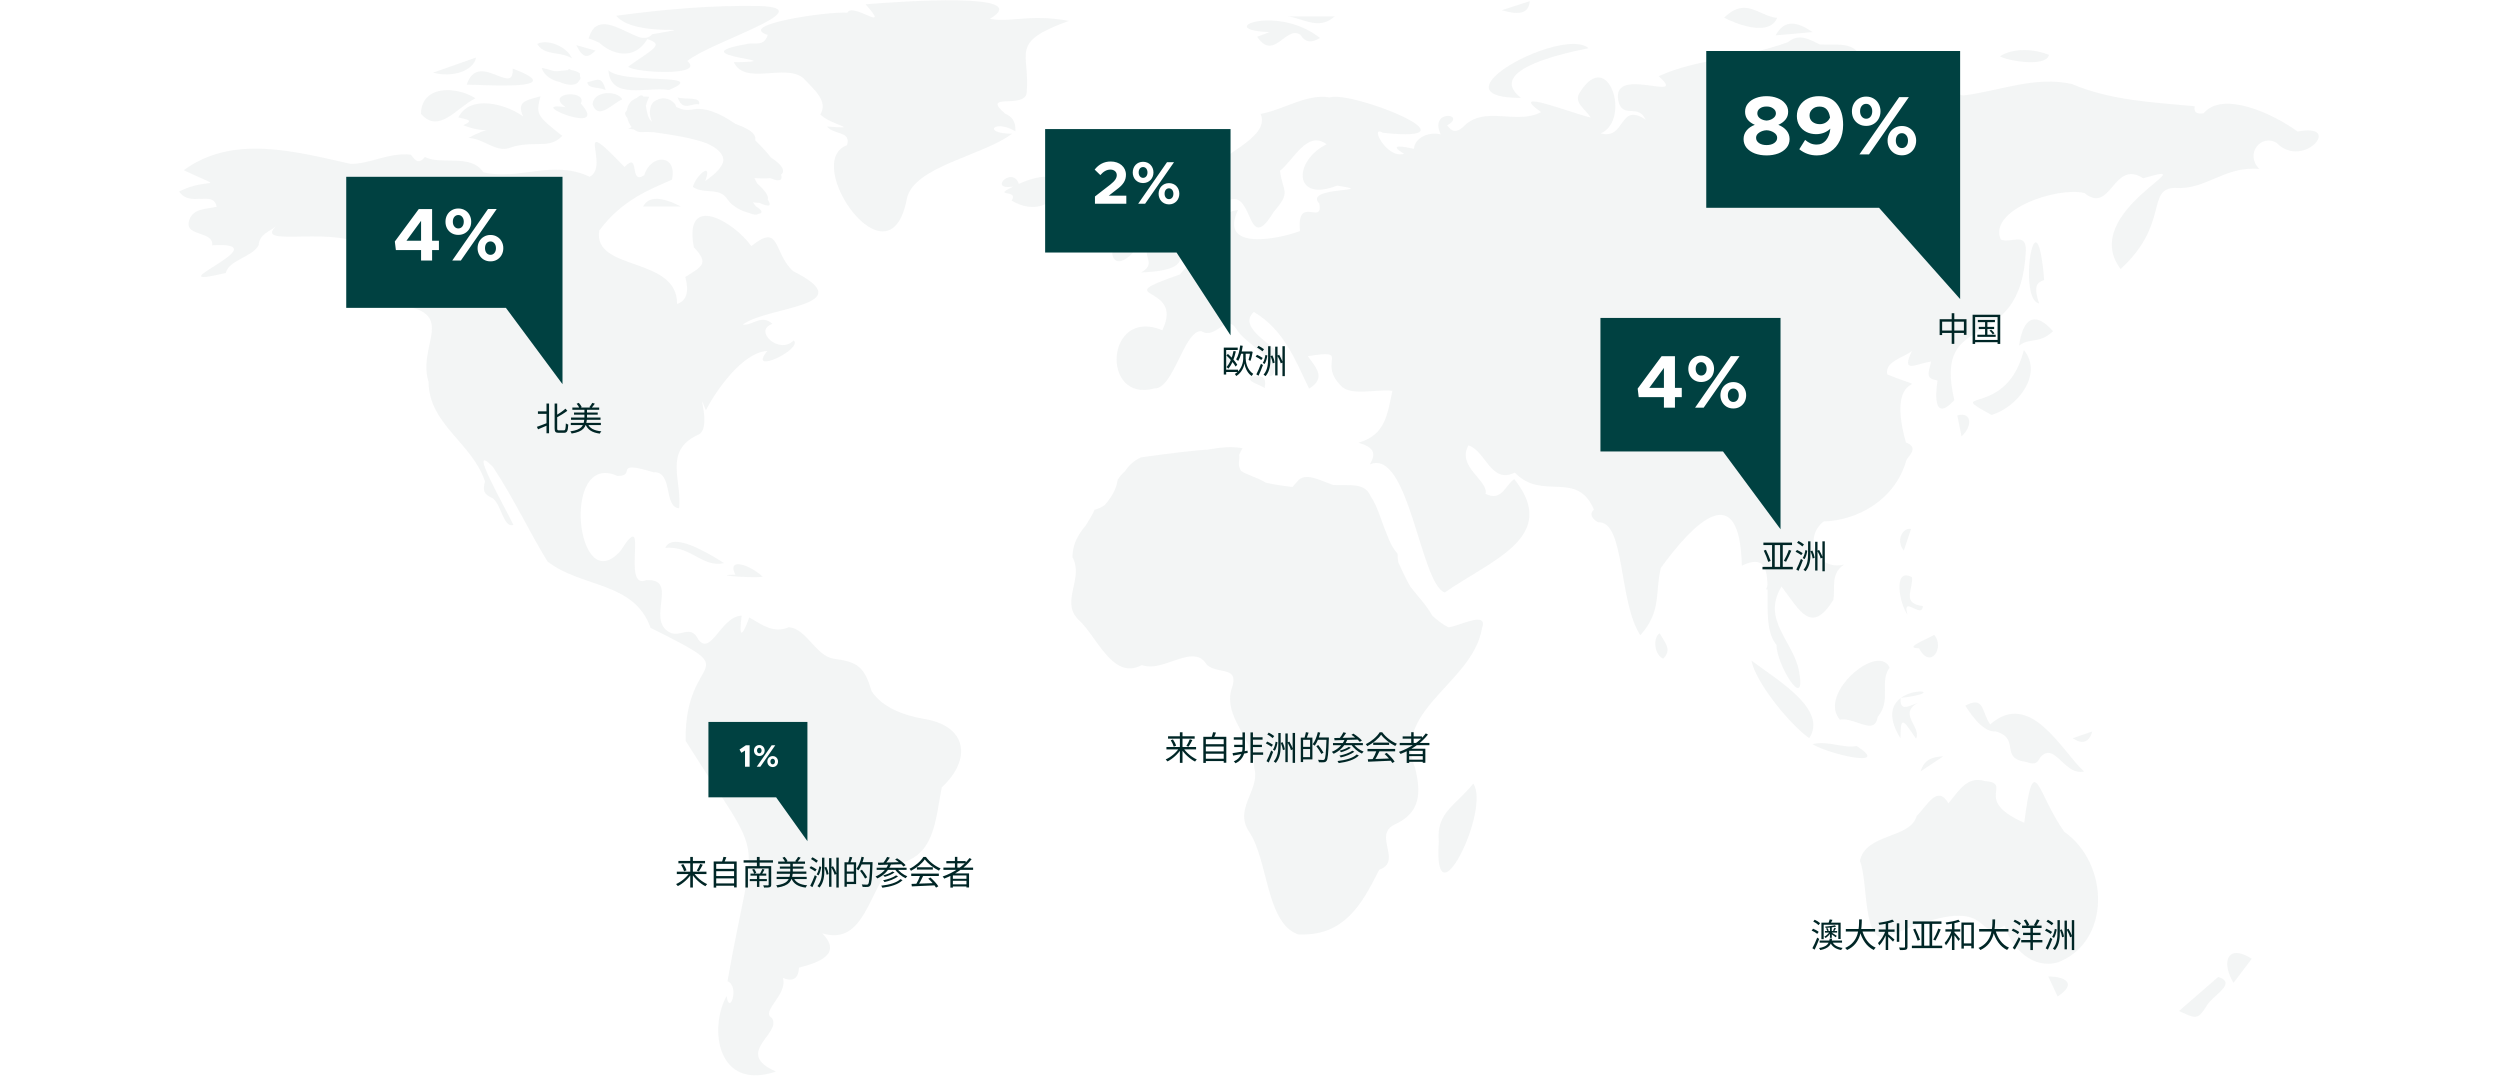 <svg width="1200" height="521" viewBox="0 0 1200 521" fill="none" xmlns="http://www.w3.org/2000/svg">
<g opacity="0.05" clip-path="url(#clip0_191_1291)">
<path d="M587.978 176.519C589.636 177.402 590.977 175.244 591.315 172.922C591.326 172.835 591.326 172.759 591.337 172.672C591.359 172.497 591.381 172.312 591.392 172.138C591.392 171.985 591.392 171.832 591.392 171.68C591.392 171.571 591.392 171.462 591.392 171.364C591.315 170.099 590.868 168.977 589.952 168.486C588.076 169.522 587.629 170.95 587.629 172.563C587.629 173.816 587.902 175.168 587.978 176.519V176.519Z" fill="#002626"/>
<path d="M609.353 15.427C607.554 16.103 605.765 16.779 603.442 17.651C605.711 21.03 607.794 22.065 609.757 21.912C610.946 21.825 612.102 21.291 613.236 20.583C616.868 18.305 620.293 14.152 624.099 16.615C626.924 20.91 629.792 20.376 633.609 18.239C624.873 11.329 614.425 9.531 607.205 9.847C602.537 10.054 599.221 11.144 598.6 12.31C597.88 13.662 600.77 15.111 609.343 15.416L609.353 15.427Z" fill="#002626"/>
<path d="M709.202 297.45C709.137 297.45 709.071 297.45 708.995 297.45C708.919 297.45 708.853 297.45 708.777 297.46C708.297 297.482 707.784 297.569 707.217 297.689C704.087 298.311 700.041 299.956 697.249 300.73C696.551 300.905 695.864 301.046 695.198 301.134C692.363 299.608 689.811 297.689 687.466 295.488C684.728 290.474 680.486 286.201 676.963 281.591C674.847 277.863 672.949 273.885 671.161 269.798C670.932 268.523 670.812 267.193 670.844 265.798C669.285 264.119 668.009 261.907 666.864 259.422C666.002 257.274 665.162 255.127 664.311 253.002C662.359 247.585 660.527 241.939 657.822 238.08C657.691 237.808 657.55 237.525 657.419 237.263C654.528 231.617 646.981 233.132 639.848 232.783C633.13 230.407 626.368 226.462 622.725 231.083C621.886 231.922 621.166 232.892 620.413 233.743C615.189 233.154 610.99 232.467 607.653 231.704C602.963 228.881 598.219 227.944 595.688 225.982C593.736 223.181 595.274 220.347 594.783 218.342C595.187 217.382 595.71 216.314 596.386 215.126C590.977 214.189 585.469 214.756 579.972 215.791C572.949 216.249 562.686 217.415 547.7 219.53C544.101 221.154 541.8 223.475 540.11 226.048C538.746 227.29 537.525 228.62 536.489 230.309C535.834 235.083 533.337 238.898 530.25 242.451C528.941 243.399 527.382 244.162 525.419 244.675C524.317 247.225 522.725 249.743 521.1 252.293C517.566 256.5 514.818 261.198 514.763 267.444C520.413 277.482 509.092 288.458 517.326 297.112C517.446 297.243 517.555 297.373 517.686 297.493C522.867 301.995 527.72 311.706 533.827 317.079C535.333 318.409 536.914 319.477 538.604 320.12C541.44 321.21 544.559 321.145 548.082 319.227C554.048 321.45 561.279 317.559 567.572 315.826C572.316 314.518 576.526 314.42 579.263 319.096C582.219 321.657 586.374 321.614 589.145 322.562C591.686 323.434 593.049 325.156 591.26 330.486C591.162 330.769 591.064 331.052 590.955 331.347C590.759 332.164 590.628 332.96 590.541 333.745C589.254 346.17 601.807 355.402 602.112 368.754C603.323 373.473 601.523 377.767 599.767 382.062C597.477 387.664 595.285 393.266 599.975 399.85C600.389 400.493 600.771 401.179 601.142 401.888C605.122 409.496 606.998 420.7 610.009 430.313C612.397 437.954 615.527 444.57 621.002 447.556C621.689 447.938 622.409 448.276 623.183 448.526C623.652 448.548 624.1 448.548 624.558 448.548C635.028 448.733 642.313 445.049 648.006 439.327C653.503 433.834 657.506 426.444 661.399 418.684C661.607 418.28 661.803 417.888 662.01 417.485C665.522 416.231 666.558 414.182 666.645 411.795C666.645 411.73 666.645 411.665 666.645 411.599C666.645 411.566 666.645 411.523 666.645 411.49C666.645 406.084 662.065 399.076 669.71 395.631C669.863 395.566 669.994 395.49 670.136 395.424C676.079 392.591 679.057 388.776 680.191 384.231C681.336 379.762 680.682 374.574 679.297 368.841C679.275 368.764 679.264 368.688 679.242 368.612C678.828 367.555 678.49 366.519 678.206 365.495C675.196 354.486 680.017 345.799 686.866 337.516C696.104 326.355 709.017 315.924 711.373 301.515V301.493C712.518 298.376 711.351 297.395 709.191 297.439L709.202 297.45Z" fill="#002626"/>
<path d="M990.815 399.205C977.913 381.167 976.299 358.398 971.642 394.933C946.437 383.935 966.756 376.099 952.676 374.9C944.136 372.295 939.98 379.946 935.258 385.625C929.859 376.218 924.81 387.216 920 391.63C917.088 402.726 895.45 399.783 892.756 413.298C896.911 422.835 893.694 454.716 906.607 449.463C960.026 425.549 945.903 453.659 962.24 444.253C965.621 455.403 975.83 465.376 987.903 461.899C1013.34 451.969 1012.57 414.606 990.826 399.216L990.815 399.205Z" fill="#002626"/>
<path d="M796.649 303.988C795.395 304.719 794.719 306.321 794.566 308.13C794.49 309.067 794.555 310.07 794.752 311.04C795.221 313.253 796.42 315.313 798.318 316.163C800.292 314.245 800.663 312.49 800.259 310.768C799.736 308.544 797.936 306.386 796.649 303.988Z" fill="#002626"/>
<path d="M321.087 43.198C322.581 42.577 323.726 42.032 324.577 41.553C333.836 36.397 308.206 39.133 296.384 35.83C296.166 35.765 295.947 35.7 295.729 35.634H295.708C294.17 35.144 292.905 34.544 292.043 33.781C293.155 48.267 310.66 41.454 321.076 43.187L321.087 43.198Z" fill="#002626"/>
<path d="M607.271 183.965C607.271 183.747 607.271 183.529 607.25 183.343C607.25 183.278 607.228 183.223 607.217 183.147C607.195 182.973 607.173 182.787 607.13 182.635C607.13 182.613 607.119 182.602 607.108 182.591C607.053 182.395 606.999 182.221 606.922 182.068C606.868 181.948 606.792 181.85 606.726 181.752C606.693 181.708 606.672 181.654 606.639 181.61C605.559 180.259 603.16 180.64 600.03 180.727C599.484 182.025 600.346 182.875 601.655 183.594C603.323 184.51 605.755 185.207 607.021 186.352C607.151 185.6 607.217 184.956 607.25 184.39C607.25 184.324 607.261 184.248 607.261 184.193C607.261 184.117 607.261 184.052 607.261 183.975L607.271 183.965Z" fill="#002626"/>
<path d="M284.409 41.804C286.121 42.229 288.466 42.251 290.702 43.188C288.75 36.202 286.83 38.403 281.89 39.493C282.13 40.91 283.078 41.477 284.409 41.804Z" fill="#002626"/>
<path d="M332.485 47.427C331.481 47.329 330.336 47.307 329.213 47.274C327.719 47.231 326.268 47.133 325.254 46.74C326.835 51.318 329.191 51.089 331.525 50.522C331.754 50.468 331.994 50.402 332.223 50.348C332.452 50.293 332.692 50.228 332.921 50.184C333.052 50.152 333.183 50.13 333.314 50.108C333.521 50.065 333.728 50.032 333.935 50.01C334.492 49.945 335.037 49.967 335.539 50.13C336.051 48.212 334.546 47.645 332.474 47.438L332.485 47.427Z" fill="#002626"/>
<path d="M443.294 345.026C434.067 343.467 423.433 339.62 418.416 331.816C414.85 320.219 412.025 317.712 400.093 316.175C391.27 314.584 387.278 301.842 378.684 301.058C371.344 304.218 365.88 299.979 359.653 296.349C356.064 306.398 354.559 306.169 355.999 295.521C346.009 295.837 341.319 315.249 335.124 306.867C331.34 299.292 326.312 306.594 321.055 303.325C310.301 297.145 325.897 277.482 310.159 278.496C297.781 283.618 312.297 241.612 297.901 264.37C276.568 288.534 269.01 216.151 296.385 228.457C305.971 228.544 293.603 220.587 313.682 226.68C323.28 226.168 318.361 243.411 325.984 243.977C327.435 230.691 318.394 216.554 334.84 208.794C342.54 206.211 333.455 183.616 338.81 196.892C343.598 187.671 356.391 169.044 368.312 168.477C358.387 180.499 385.555 167.562 380.996 163.398C373.885 170.581 361.299 158.461 370.788 155.485C365.367 150.58 361.245 156.444 356.522 155.812C367.996 146.983 414.457 147.136 380.702 130.155C370.984 121.272 374.747 106.656 360.634 118.144C352.28 106.372 328.068 92.159 333.041 118.656C340.523 126.623 337.033 127.811 328.951 132.967C330.863 140.059 329.544 144.375 324.992 145.915C325.21 122.841 284.431 130.384 287.638 110.667C298.588 95.92 311.73 91.037 322.527 86.252C325.265 73.838 312.341 73.772 309.265 84.061C301.718 89.206 307.444 72.105 299.787 80.181C273.841 53.041 293.363 79.582 283.013 84.857C265.454 76.399 248.833 86.841 231.971 82.688C226.049 73.565 211.838 79.451 203.942 75.353C200.223 80.028 198.532 75.32 197.093 74.23C186.579 73.118 177.396 78.829 168.278 78.655C141.776 72.737 111.772 64.388 88.214 81.696C109.645 91.941 100.56 84.53 85.978 91.92C91.203 99.789 102.404 90.993 104.007 99.233C98.63 100.563 92.032 99.854 90.592 106.601C89.25 113.566 102.665 110.896 101.847 117.729C136.311 115.746 71.244 139.833 108.369 131.027C109.765 124.814 121.206 123.408 124.14 117.686C124.554 112.356 129.233 111.277 132.396 108.65C121.402 119.484 163.021 107.266 176.589 119.375C181.857 119.8 175.607 133.021 182.98 132.149C190.996 130.405 190.669 146.242 199.689 148.226C215.666 153.839 200.801 167.649 205.709 183.268C205.883 203.791 226.66 212.554 232.778 231.062C231.633 235.694 232.19 237.187 236.367 239.083C240.5 241.678 241.722 253.765 246.401 251.901C243.456 245.318 223.268 210.462 236.585 224.086C246.401 238.822 254.449 255.978 262.815 269.526C279.12 282.234 304.499 279.063 312.286 301.395C360.394 325.243 328.482 311.815 329.104 355.609C368.639 418.662 362.783 393.615 349.204 470.958C355.279 473.595 349.946 487.83 348.79 478.075C340.294 493.192 343.893 523.874 372.467 514.359C351.724 505.356 375.805 495.994 370.428 488.593C365.008 485.399 378.302 477.334 375.783 469.344C381.007 471.71 383.363 469.094 383.505 464.472C393.168 461.976 404.423 457.976 394.673 447.982C415.351 454.358 416.998 426.215 428.821 414.946C448.899 412.351 448.889 393.648 452.051 377.92C466.699 364.361 464.19 348.23 443.294 345.048V345.026Z" fill="#002626"/>
<path d="M475.118 9.05C497.237 -4.007 431.449 0.756 415.482 2.064C428.308 16.538 409.048 0.843 406.779 6.086C397.301 5.41 353.087 11.851 368.498 16.767C366.709 22.849 361.67 20.07 358.311 21.181C324.567 26.958 383.483 29.432 352.247 29.879C357.613 41.106 376.405 30.489 385.402 37.324C390.997 43.176 397.607 48.55 393.757 54.97C399.21 60.31 414.065 62.043 396.941 60.714C400.377 64.921 408.622 62.752 406.572 69.684C384.454 77.924 427.076 139.331 435.288 95.352C438.571 79.831 471.814 74.796 485.752 64.191C471.138 64.125 477.3 56.953 487.388 63.046C487.639 57.902 485.567 55.983 482.458 54.555C470.549 44.245 491.62 52.43 492.787 44.659C494.619 25.007 483.942 20.517 513.051 10.02C493.583 6.544 485.818 10.969 475.129 9.039L475.118 9.05Z" fill="#002626"/>
<path d="M352.956 59.438C345.736 54.392 338.036 51.111 331.972 52.659C329.769 52.877 327.588 52.953 324.556 51.264C324.381 50.904 324.218 50.49 324.076 50.021C322.691 48.332 320.979 47.46 319.288 47.242H319.255C317.87 47.068 316.496 47.34 315.307 47.994C313.53 48.746 312.515 50.043 312.21 51.95C311.708 53.738 311.85 55.951 313.006 58.447C312.951 58.414 312.919 58.37 312.864 58.338C310.988 56.953 310.476 53.629 310.029 50.741C310.345 49.356 310.923 47.929 311.577 46.446C310.607 46.359 309.712 46.337 308.894 46.392C308.284 45.498 307.335 45.465 305.644 47.035C302.743 48.103 301.303 50.337 300.933 52.822C300.66 53.204 300.398 53.575 300.115 54C299.929 54.948 300.42 55.798 301.107 56.583C301.478 58.239 302.22 59.798 303.212 61.008C302.83 61.248 302.307 61.477 301.565 61.716C302.405 61.869 303.354 62.022 304.368 62.174C305.361 62.97 306.495 63.438 307.705 63.417C309.407 63.319 311.392 63.33 313.54 63.438C322.233 64.626 332.485 66.185 339.399 68.877C344.264 71.068 347.481 73.891 347.187 77.324C346.641 79.973 344.002 83.123 338.483 86.905C338.603 86.589 338.712 86.284 338.811 86.011C340.185 81.989 339.236 81.39 337.698 82.403C335.877 83.591 333.226 87.014 332.572 89.728C332.856 89.924 333.139 90.088 333.434 90.251C336.607 91.973 340.37 91.494 343.653 92.104C345.802 92.507 347.732 93.379 349.139 95.668H349.161C351.626 99.167 355.901 101.281 359.456 102.186C361.681 103.112 363.241 103.287 363.841 102.676C366.022 102.469 366.425 101.227 362.903 99.101C362.51 98.524 362.008 97.87 361.398 97.15C362.532 97.281 363.524 97.336 364.397 97.325C370.068 99.853 370.177 98.513 368.53 95.734C369.098 94.207 367.418 91.603 363.448 88.049C362.914 87.145 362.456 86.273 362.139 85.466C365.029 85.717 367.614 85.717 369.741 85.488C374.311 87.526 375.729 86.502 374.965 83.799C376.95 82.131 375.86 79.362 370.079 75.635C368.007 73.008 365.422 70.142 362.51 67.362C363.241 63.624 358.158 61.379 352.956 59.46V59.438Z" fill="#002626"/>
<path d="M707.173 376.131C698.579 386.834 689.298 389.94 690.628 403.946C690.094 411.707 690.628 416.012 691.828 417.81C693.835 420.862 697.685 416.688 701.207 409.865C703.912 404.633 706.431 397.842 707.773 391.564C709.147 385.134 709.3 379.248 707.173 376.131V376.131Z" fill="#002626"/>
<path d="M907.021 320.501C904.011 313.58 893.41 318.387 886.637 326.147C881.37 332.175 878.414 339.979 883.136 345.439C888.502 344.295 895.733 349.908 899.289 347.892C900.281 347.325 900.99 346.17 901.296 344.099C903.837 340.992 904.568 337.897 904.753 334.878C904.753 334.845 904.753 334.812 904.753 334.78C904.753 334.747 904.753 334.714 904.753 334.682C904.982 330.431 904.175 326.322 905.8 322.583C906.105 321.875 906.498 321.177 907.011 320.501H907.021Z" fill="#002626"/>
<path d="M963.561 28.354C963.561 28.354 963.648 28.376 963.692 28.387C970.573 30.218 982.647 31.09 983.498 26.327C976.779 23.58 966.713 22.741 959.951 27.024C960.583 27.384 961.499 27.733 962.59 28.071C962.895 28.169 963.223 28.256 963.561 28.354V28.354Z" fill="#002626"/>
<path d="M941.061 207.048C941.214 207.844 941.377 208.64 941.541 209.457C942.261 208.803 942.871 208.116 943.373 207.419C943.809 206.83 944.158 206.231 944.442 205.653C944.464 205.599 944.496 205.555 944.518 205.501C944.649 205.217 944.758 204.934 944.845 204.65C944.856 204.607 944.889 204.563 944.9 204.509C944.998 204.193 945.074 203.887 945.129 203.593V203.561C945.173 203.375 945.183 203.201 945.194 203.016C945.194 202.896 945.227 202.776 945.227 202.656C945.227 202.601 945.227 202.547 945.227 202.492C945.205 199.985 943.329 198.351 939.512 199.386C940.101 202.329 940.57 204.672 941.039 207.048H941.061Z" fill="#002626"/>
<path d="M912.311 261.36C912.551 262.265 913.009 263.18 913.686 264.063C913.74 264.129 913.773 264.194 913.827 264.259C914.656 261.774 915.376 259.605 916.063 257.545C916.478 256.314 916.87 255.115 917.274 253.927C916.15 253.622 915.027 253.992 914.1 254.788C914.067 254.81 914.035 254.831 914.002 254.864C913.947 254.919 913.904 254.973 913.849 255.028C912.628 256.237 911.853 258.232 912.126 260.379C912.159 260.608 912.213 260.837 912.257 261.066C912.279 261.164 912.29 261.251 912.311 261.338V261.36Z" fill="#002626"/>
<path d="M1064.73 468.941C1058.23 474.597 1052.19 479.84 1045.93 485.279C1047.58 486.064 1048.94 486.696 1050.07 487.164C1050.83 487.47 1051.5 487.709 1052.09 487.851C1052.38 487.927 1052.67 487.982 1052.93 488.015C1055.59 488.352 1056.82 486.554 1059.81 481.867C1059.96 481.649 1060.15 481.431 1060.33 481.202C1061.69 479.611 1063.78 477.9 1065.48 476.243C1066.6 475.153 1067.55 474.085 1068 473.082C1068.73 471.447 1068.12 469.987 1064.72 468.93L1064.73 468.941Z" fill="#002626"/>
<path d="M1078.61 458.923C1077.99 458.607 1077.39 458.335 1076.83 458.128C1073.32 456.809 1071 457.474 1069.88 459.327C1069.85 459.37 1069.82 459.403 1069.8 459.447C1069.78 459.49 1069.76 459.545 1069.73 459.588C1068.55 461.877 1068.98 465.746 1071.08 469.921C1071.38 470.531 1071.72 471.152 1072.09 471.763C1075.09 467.795 1078.01 463.926 1080.84 460.199C1080.1 459.73 1079.4 459.327 1078.73 458.978C1078.69 458.956 1078.66 458.945 1078.61 458.923Z" fill="#002626"/>
<path d="M1102.87 63.165C1091.29 54.685 1066.98 43.296 1057.73 54.391C1055.71 54.631 1052.79 54.838 1053.42 50.991C1033.6 49.116 1013.33 48.309 994.546 40.342C976.779 36.364 960.169 43.601 942.555 45.824C936.567 45.388 939.174 39.699 937.505 36.146C931.387 36.309 925.432 31.688 918.975 37.301C903.03 33.464 852.414 39.372 893.204 28.113C890.542 19.437 880.912 21.867 873.43 21.322C868.49 18.881 863.538 15.829 858.238 20.233C835.116 28.625 814.896 28.015 796.18 36.571C811.548 50.315 771.052 29.704 777.214 49.879C779.908 56.462 786.474 49.944 789.855 57.389C776.854 48.865 780.486 67.22 768.391 64.037C783.158 57.389 771.903 22.478 758.433 44.233C755.02 49.116 760.713 52.004 763.592 56.429C754.9 54.522 722.846 41.759 739.729 53.814C727.688 60.201 712.365 50.151 702.189 61.04C699.288 63.579 696.9 63.558 694.653 60.146C704.447 54.566 685.677 52.244 691.588 64.56C685.928 62.947 678.904 66.228 678.719 71.449C674.247 70.501 665.511 68.669 673.942 73.803C665.773 76.561 656.993 59.601 663.842 63.743C712.441 68.931 648.912 43.296 638.212 46.783C627.371 44.778 615.985 52.789 605.09 54.675C610.248 66.304 583.724 75.056 577.366 84.506C575.893 91.264 582.677 104.714 590.682 95.798C601.72 92.397 598.655 122.807 611.394 101.662C620.042 91.798 615.625 92.18 614.393 81.978C620.708 77.138 627.437 62.195 636.773 69.258C620.708 77.16 620.751 97.422 641.757 89.095C663.253 92.332 625.125 89.313 633.294 97.749C635.202 108.507 622.333 93.193 623.979 110.926C613.259 114.894 584.88 120.518 594.249 100.757C581.401 102.752 590.748 111.297 588.654 115.112C577.998 118 572.938 124.038 566.328 131.755C530.305 144.246 569.033 135.777 557.92 158.502C530.577 147.189 528.2 193.566 554.102 186.438C563.318 186.874 568.324 158.448 576.646 158.928C583.528 163.331 588.588 150.219 593.333 157.739C598.197 165.816 611.612 169.609 609.223 180.606C614.284 180.672 609.158 168.737 616.661 172.508C612.691 166.034 593.333 157.478 601.861 149.739C616.367 158.383 621.569 172.497 628.353 186.525C636.467 181.631 632.083 176.846 627.742 170.971C648.955 167.549 632.268 173.424 643.458 184.944C647.941 190.47 661.138 186.558 668.358 187.604C665.838 199.146 665.053 208.716 652.085 212.498C659.458 214.743 660.712 217.436 657.56 222.907C676.276 214.961 681.794 280.282 693.464 284.402C715.822 268.794 748.945 257.665 726.838 229.959C722.366 233.033 720.894 240.891 713.041 237.054C714.71 230.733 699.048 224.084 704.861 213.784C713.172 216.389 715.648 232.618 727.11 226.82C740.296 240.717 756.874 225.305 765.097 244.608C762.24 247.06 765.13 249.807 767.268 250.701C780.126 250.21 776.789 288.794 787.357 304.914C797.751 293.274 794.283 284.467 797.195 272.608C813.216 250.483 835.073 229.076 836.098 271.518C857.474 261.218 842.107 297.176 852.741 309.579C852.621 318.974 867.279 342.637 863.527 322.157C860.932 307.835 845.292 297.546 855.151 281.546C864.105 293.437 869.461 304.762 880.018 287.944C881.021 282.113 878.458 275.355 885.231 270.952C872.023 274.32 865.283 258.058 875.404 250.275C890.772 249.916 909.574 240.564 915.125 220.705C916.085 218.896 921.32 214.82 914.842 212.4C903.75 172.77 932.739 190.634 905.888 179.724C904.568 173.598 913.391 171.789 917.732 168.508C912.366 179.615 919.39 174.666 926.937 173.511C925.497 179.625 924.254 181.62 930.002 182.634C928.704 191.277 928.737 202.176 938.083 192.062C927.275 146.339 970.355 172.617 972.417 119.94C972.428 111.177 965.033 117.063 960.343 114.937C954.312 100.801 987.108 89.542 1000.52 92.637C1013.49 103.232 1014.18 76.234 1028.76 85.553C1061.47 75.918 997.142 101.509 1017.89 129.129C1041.39 107.646 1030.08 90.534 1043.92 90.207C1059.1 91.297 1067.48 79.612 1084.46 81.084C1077.28 73.77 1085.48 63.983 1092.86 68.669C1105.66 81.564 1125.07 58.806 1102.85 63.165H1102.87Z" fill="#002626"/>
<path d="M920.077 308.991C919.422 309.383 918.921 309.743 918.659 310.059C918.103 310.713 918.626 311.149 921.102 311.16C926.784 321.852 933.557 310.484 928.409 304.74C926.73 305.797 922.443 307.585 920.088 309.002L920.077 308.991Z" fill="#002626"/>
<path d="M235.058 69.585C238.505 71.187 241.842 72.375 245.987 70.512C247.023 70.217 248.026 69.988 248.986 69.814C258.409 68.081 264.342 71.111 269.871 65.215C264.473 60.942 261.375 58.446 259.783 56.255C259.729 56.179 259.685 56.103 259.63 56.026C259.576 55.95 259.521 55.863 259.467 55.786C257.787 53.171 258.245 50.838 259.401 46.217C259.129 46.293 258.867 46.369 258.605 46.446C252.29 48.233 247.961 48.789 251.069 55.852C246.357 52.451 238.952 49.574 232.375 49.596C227.544 49.606 223.17 51.187 220.629 55.274C220.607 55.296 220.596 55.329 220.575 55.35C220.553 55.383 220.542 55.416 220.52 55.449C220.346 55.732 220.182 56.026 220.029 56.342C221.949 56.865 223.945 57.182 224.763 57.683H224.784C225.559 58.184 225.166 58.86 222.44 60.07C222.418 60.07 222.396 60.092 222.374 60.103C222.374 60.103 222.451 60.135 222.494 60.146C227.827 62.239 231.459 62.49 233.106 62.446C233.411 62.446 233.651 62.424 233.815 62.402C232.921 62.588 230.03 63.383 224.883 66.195C228.787 66.392 231.961 68.168 235.058 69.607V69.585Z" fill="#002626"/>
<path d="M943.144 338.311C943.056 338.169 943.111 338.268 943.329 338.693L943.362 338.671C943.7 339.238 944.365 340.317 945.27 341.603C947.037 344.164 949.742 347.576 952.763 349.538C954.41 350.617 956.144 351.249 957.846 351.063C957.867 351.063 957.889 351.063 957.911 351.063C960.19 351.696 961.674 352.546 962.666 353.527C964.444 355.271 964.651 357.418 965 359.434C965.24 360.818 965.556 362.137 966.483 363.216C967.301 364.165 968.61 364.928 970.737 365.396C971.271 365.516 971.827 365.614 972.471 365.701C973.551 366.028 974.674 366.464 975.743 366.464C977.019 366.464 978.208 365.876 979.167 363.761C983.366 358.704 986.649 362.769 990.652 366.432C993.346 368.895 996.345 371.162 1000.16 370.377C1000.23 370.366 1000.29 370.355 1000.37 370.345C989.79 360.829 974.729 330.671 955.282 347.717C953.385 344.949 952.632 341.93 951.585 339.826C951.084 338.823 950.505 338.028 949.709 337.581C948.411 336.862 946.525 337.047 943.384 338.693C943.209 338.398 943.133 338.268 943.155 338.333L943.144 338.311Z" fill="#002626"/>
<path d="M545.867 106.089C546.369 107.277 547.176 108.399 548.147 109.478C550.045 111.604 552.542 113.609 554.462 115.724C544.711 121.555 556.948 125.795 547.667 130.798C547.95 130.787 548.212 130.765 548.485 130.754C556.076 130.394 561.016 129.424 563.797 127.789C563.95 127.702 564.07 127.604 564.212 127.517C564.332 127.43 564.474 127.353 564.594 127.266C567.451 125.108 567.211 121.958 564.855 117.74C564.812 117.653 564.768 117.577 564.725 117.489C564.725 117.468 564.703 117.457 564.692 117.435C562.827 114.187 559.74 110.318 555.869 105.794C557.155 104.159 557.559 102.492 557.374 100.999C557.155 99.276 556.141 97.816 554.756 96.966C552.553 95.603 549.412 95.778 547.078 98.982C546.86 99.276 546.674 99.56 546.5 99.854C545.093 102.176 545.082 104.214 545.878 106.089H545.867Z" fill="#002626"/>
<path d="M853.242 326.158C848.814 322.845 844.299 319.782 840.711 317.112C840.831 317.744 841.005 318.409 841.224 319.106C844.583 329.777 859.285 347.75 868.402 354.311H868.413C874.913 344.513 864.378 334.518 853.242 326.169V326.158Z" fill="#002626"/>
<path d="M719.159 45.89C721.624 46.599 725.191 46.991 730.055 46.969C720.479 39.547 727.917 33.759 738.333 29.694L738.409 29.661C738.595 29.585 738.791 29.519 738.987 29.443C739.096 29.399 739.205 29.356 739.325 29.312C739.467 29.258 739.62 29.203 739.762 29.149C739.925 29.094 740.078 29.029 740.242 28.974C740.318 28.942 740.405 28.92 740.492 28.887C741.648 28.473 742.815 28.081 744.004 27.71L744.092 27.688C744.375 27.601 744.67 27.514 744.953 27.416C744.997 27.405 745.04 27.394 745.084 27.383C745.357 27.296 745.629 27.219 745.913 27.132C746.153 27.067 746.393 26.991 746.622 26.925C746.698 26.903 746.774 26.881 746.851 26.86C753.166 25.04 759.262 23.797 762.502 23.132C758.412 19.633 748.727 21.018 739.129 24.451C734.854 25.977 730.589 27.917 726.849 30.021C716.204 35.983 709.78 43.198 719.181 45.89H719.159Z" fill="#002626"/>
<path d="M503.213 84.965C500.138 84.562 495.513 85.39 489.024 88.257C488.381 86.316 487.29 85.379 486.123 85.085C484.978 84.801 483.756 85.118 482.775 85.695C481.008 86.742 480.026 88.627 481.717 89.412C482.546 89.804 484.007 89.913 486.352 89.543C484.672 90.371 483.582 90.971 482.927 91.406H482.916L482.895 91.439C479.459 93.772 488.73 91.461 485.599 96.3C490.845 99.418 495.568 99.853 499.32 98.883C499.385 98.862 499.45 98.84 499.516 98.829C499.701 98.775 499.876 98.731 500.05 98.676C504.5 97.259 507.423 93.837 508.001 90.752C508.525 87.973 507.14 85.477 503.213 84.965V84.965Z" fill="#002626"/>
<path d="M964.106 183.125C963.92 183.343 963.724 183.561 963.539 183.768C957.388 190.417 950.178 191.365 947.812 192.466C947.19 192.749 946.906 193.044 947.059 193.458C947.386 194.384 949.949 195.899 955.937 199.191C968.992 195.169 980.76 179.212 971.435 168.008C971.282 168.618 971.13 169.207 970.955 169.784C969.275 175.659 966.865 179.91 964.204 183.016C964.171 183.049 964.139 183.082 964.106 183.125V183.125Z" fill="#002626"/>
<path d="M213.092 57.291C213.452 57.127 213.823 56.942 214.183 56.746C218.731 54.304 223.344 49.596 228.186 47.187C223.246 43.884 215.044 42.086 209.144 44.168C208.969 44.233 208.795 44.309 208.62 44.375C208.489 44.429 208.359 44.473 208.228 44.527C208.195 44.538 208.162 44.56 208.119 44.582C204.618 46.173 202.142 49.334 202.055 54.653C205.741 58.893 209.395 58.947 213.07 57.28L213.092 57.291Z" fill="#002626"/>
<path d="M287.801 20.604C293.265 25.792 304.324 29.596 310.704 18.783C319.527 21.432 312.7 23.852 301.521 32.004C304.106 34.849 338.832 36.811 329.921 29.312C340.369 20.309 395.098 4.025 364.756 2.892C341.395 2.456 319.037 4.44 295.784 7.568C305 18.652 341.395 11.459 313.049 16.44C311.489 18.347 309.286 18.489 306.854 17.868C300.027 15.404 291.411 9.148 286.143 12.68C285.51 12.974 285.074 13.377 284.834 13.857C283.907 14.925 283.133 16.418 282.555 18.478C284.441 19.001 286.176 19.764 287.801 20.604V20.604Z" fill="#002626"/>
<path d="M224.021 40.615C224.991 40.615 226.878 40.68 229.277 40.767C235.625 41.007 245.484 41.345 251.232 40.593C257.405 39.786 258.845 37.727 246.095 32.92C246.248 35.525 245.757 36.833 244.83 37.356C243.576 38.064 241.525 37.334 239.148 36.397C233.902 34.337 227.118 31.285 224.021 40.604V40.615Z" fill="#002626"/>
<path d="M833.099 10.937C833.175 10.97 833.251 10.991 833.338 11.024L833.382 11.046C836.294 12.125 839.806 13.139 843.1 13.357C843.154 13.357 843.209 13.357 843.263 13.357C843.536 13.378 843.82 13.389 844.092 13.389C844.19 13.389 844.278 13.389 844.376 13.389C844.605 13.389 844.834 13.389 845.063 13.389C845.183 13.389 845.303 13.367 845.423 13.367C845.619 13.357 845.815 13.346 846.012 13.324H846.044C849.131 12.997 851.738 11.656 853.035 8.561C852.763 8.539 852.49 8.517 852.228 8.474C852.174 8.474 852.13 8.452 852.076 8.452C851.857 8.419 851.65 8.386 851.443 8.343C849.24 7.907 847.179 6.969 845.128 6.054C842.042 4.67 838.999 3.34 835.585 3.885C833.153 4.266 830.536 5.585 827.591 8.506C828.583 9.018 830.612 9.989 833.131 10.937H833.099Z" fill="#002626"/>
<path d="M908.68 340.11C908.636 340.252 908.603 340.404 908.571 340.546C908.549 340.644 908.516 340.742 908.494 340.84C907.774 344.143 908.603 348.568 912.246 354.399C912.235 352.862 912.246 351.587 912.312 350.552C912.486 347.38 912.999 346.443 913.926 346.955C915.114 347.62 916.99 350.704 919.706 354.541C920.36 353.102 920.153 351.653 919.608 350.203C918.179 346.356 914.449 342.508 918.321 338.933C918.877 338.421 919.575 337.919 920.469 337.429C918.55 338.061 916.587 339.053 915.049 339.282C913.86 339.467 912.922 339.184 912.508 337.908C912.29 337.255 912.213 336.328 912.29 335.086C912.344 335.042 912.399 335.009 912.453 334.966C920.862 333.985 923.567 332.873 923.305 332.306C923.185 332.012 922.258 331.859 920.928 331.957C918.648 332.11 915.18 332.949 912.453 334.966C912.399 334.966 912.344 334.977 912.29 334.987C912.29 335.02 912.29 335.053 912.29 335.086C910.676 336.317 909.334 337.963 908.68 340.121V340.11Z" fill="#002626"/>
<path d="M546.981 112.235C546.643 111.93 546.305 111.669 545.966 111.429C545.814 111.32 545.672 111.211 545.519 111.124C542.836 109.445 540.47 110.034 538.583 111.636C535.627 114.164 533.871 119.211 533.915 122.077C535.725 131.364 549.031 118.906 546.97 112.224L546.981 112.235Z" fill="#002626"/>
<path d="M280.941 56.442C282.566 55.745 282.479 53.783 278.771 49.674C278.923 49.401 279.01 49.139 279.076 48.889C279.883 45.935 275.324 44.834 271.965 45.412C271.747 45.445 271.54 45.488 271.343 45.543C268.508 46.251 266.97 48.267 271.441 51.45C269.805 51.21 268.562 51.09 267.657 51.08C267.657 51.08 267.635 51.08 267.624 51.08C267.395 51.08 267.199 51.08 267.013 51.09C264.211 51.232 265.945 52.715 269.086 54.12C272.859 55.821 278.64 57.423 280.952 56.431L280.941 56.442Z" fill="#002626"/>
<path d="M870.508 357.461C874.238 359.718 883.323 362.519 889.659 363.521C889.736 363.532 889.801 363.543 889.877 363.554C896.367 364.546 899.791 363.587 891.153 358.061C889.746 358.399 888.209 358.41 886.584 358.257C881.687 357.799 875.895 355.881 870.006 357.145C870.159 357.254 870.322 357.352 870.497 357.461H870.508Z" fill="#002626"/>
<path d="M979.778 134.971C980.193 134.753 980.662 134.556 981.196 134.371C980.324 123.679 979.146 118.523 977.99 116.921C974.456 111.984 971.162 140.42 977.401 145.042C977.804 145.347 978.262 145.543 978.753 145.63C976.659 139.178 976.866 136.497 979.778 134.971V134.971Z" fill="#002626"/>
<path d="M974.827 153.686C971.86 155.016 970.039 159.637 969.167 165.915C970.453 164.902 971.686 164.357 972.929 164.019C974.249 163.648 975.579 163.507 976.965 163.256C978.513 162.983 980.127 162.591 981.894 161.621C983.018 161.011 984.196 160.16 985.461 158.972C981.24 154.242 977.913 152.716 975.361 153.49C975.22 153.534 975.078 153.588 974.936 153.643C974.903 153.654 974.86 153.664 974.827 153.686V153.686Z" fill="#002626"/>
<path d="M915.595 294.997C914.962 292.85 914.951 291.771 915.311 291.302C916.631 289.667 922.815 296.021 922.956 290.921C920.666 290.637 919.172 290.092 918.212 289.351C916.772 288.239 916.554 286.702 916.751 284.948C917.012 282.517 918.059 279.694 917.765 277.067C908.2 271.966 912.05 290.724 915.605 294.997H915.595Z" fill="#002626"/>
<path d="M335.211 267.649C336.945 268.565 338.668 269.415 340.468 269.971C342.649 270.647 344.961 270.886 347.568 270.298C344.383 268.271 341.493 266.549 338.864 265.143C327.489 259.039 321.251 258.657 319.331 262.984C325.962 262.32 330.652 265.23 335.222 267.649H335.211Z" fill="#002626"/>
<path d="M278.301 35.221C277.047 34.283 275.782 33.869 274.495 33.727C274.069 33.52 273.611 33.313 273.12 33.095C272.902 33.313 272.684 33.509 272.466 33.684C270.459 33.793 268.354 34.229 266.064 34.185C264.21 33.684 262.203 32.953 260 32.594C261.167 36.343 264.799 38.458 268.551 39.351C272.597 41.074 276.752 41.433 278.017 38.632C278.65 38.109 278.846 37.433 278.41 36.648C278.41 36.212 278.388 35.744 278.312 35.221H278.301Z" fill="#002626"/>
<path d="M284.463 50.184C287.146 57.977 294.17 49.476 298.652 47.71C296.983 44.299 289.425 43.558 286.066 46.653C286.023 46.697 285.979 46.74 285.935 46.784C285.848 46.871 285.761 46.958 285.684 47.045C284.965 47.863 284.507 48.909 284.463 50.184Z" fill="#002626"/>
<path d="M308.708 99.134H326.845C317.306 94.208 311.26 94.208 308.708 99.134Z" fill="#002626"/>
<path d="M228.514 27.602C221.675 30.01 215.47 32.19 207.89 34.861C217.258 37.433 227.325 33.967 228.514 27.602Z" fill="#002626"/>
<path d="M349.204 276.26C349.64 276.358 350.426 276.456 351.429 276.554C355.388 276.936 362.826 277.263 366.109 276.849C364.408 275.214 362.281 273.753 360.209 272.674C359.772 272.445 359.336 272.238 358.9 272.042C358.878 272.042 358.856 272.02 358.835 272.009C356.61 271.028 354.57 270.593 353.316 270.963C351.887 271.388 351.484 272.881 352.989 275.868C349.03 275.868 348.255 276.053 349.226 276.26H349.204Z" fill="#002626"/>
<path d="M640.655 7.885H618.145C625.605 8.757 632.934 14.751 640.655 7.885Z" fill="#002626"/>
<path d="M262.051 24.56C263.108 24.963 264.254 25.214 265.442 25.432C267.624 25.824 269.958 26.086 272.226 26.903C273.001 27.187 273.775 27.536 274.517 27.972C274.004 26.838 273.262 25.803 272.368 24.887C271.768 24.277 271.092 23.71 270.372 23.209C268.932 22.206 267.296 21.421 265.661 20.92C264.799 20.658 263.937 20.473 263.098 20.375C261.123 20.124 259.258 20.331 257.852 21.083C257.917 21.203 258.004 21.29 258.07 21.399C259.128 23.012 260.491 23.961 262.04 24.56H262.051Z" fill="#002626"/>
<path d="M869.995 15.404C861.325 9.388 855.959 10.227 852.338 16.963C857.737 16.483 863.342 15.993 869.995 15.404Z" fill="#002626"/>
<path d="M992.135 471.295C992.135 471.295 992.113 471.263 992.103 471.252C990.925 469.628 987.544 468.712 983.181 468.701C984.719 472.015 986.071 474.914 987.642 478.282C987.925 478.096 988.198 477.911 988.46 477.737C988.503 477.704 988.547 477.671 988.591 477.639C988.798 477.486 989.005 477.344 989.201 477.203C989.627 476.887 990.009 476.571 990.347 476.265C990.379 476.233 990.412 476.211 990.445 476.178C992.572 474.238 992.997 472.614 992.201 471.382C992.179 471.35 992.168 471.328 992.146 471.295H992.135Z" fill="#002626"/>
<path d="M734.308 0.549C729.651 2.064 725.42 3.437 720.839 4.919C729.869 7.514 733.719 6.238 734.308 0.549V0.549Z" fill="#002626"/>
<path d="M921.887 370.258C925.072 368.143 928.246 366.029 932.761 363.031C926.544 363.26 923.316 365.418 921.887 370.258Z" fill="#002626"/>
<path d="M285.838 24.299C282.915 23.471 280.352 22.741 276.644 21.684C279.61 27.744 281.824 28.267 285.838 24.299Z" fill="#002626"/>
<path d="M1004.33 351.084C1001.37 352.109 998.145 353.231 994.938 354.332C999.552 357.558 1002.78 356.283 1004.33 351.084Z" fill="#002626"/>
<g filter="url(#filter0_d_191_1291)">
<path d="M853.653 166.612H771.673V227.235H827.47L853.653 262.531V227.235V166.612Z" fill="#002626"/>
</g>
<path d="M801.016 207.326C799.315 207.326 797.778 207.027 796.405 206.427C795.033 205.809 793.902 204.987 793.012 203.962L795.535 201.12C796.251 201.874 797.063 202.454 797.971 202.86C798.88 203.266 799.837 203.469 800.842 203.469C801.906 203.469 802.747 203.247 803.365 202.802C804.003 202.338 804.322 201.749 804.322 201.033C804.322 199.487 803.027 198.723 800.436 198.742H798.145V195.088L800.436 195.117C801.538 195.117 802.389 194.924 802.988 194.537C803.607 194.151 803.916 193.6 803.916 192.884C803.916 192.169 803.597 191.599 802.959 191.173C802.341 190.729 801.538 190.506 800.552 190.506C799.663 190.506 798.841 190.709 798.087 191.115C797.333 191.502 796.599 192.072 795.883 192.826L793.418 190.216C795.371 187.858 797.894 186.678 800.987 186.678C802.457 186.678 803.733 186.91 804.815 187.374C805.917 187.838 806.768 188.486 807.367 189.317C807.967 190.149 808.266 191.086 808.266 192.13C808.266 193.252 807.928 194.218 807.251 195.03C806.575 195.823 805.666 196.384 804.525 196.712C805.705 196.983 806.691 197.524 807.483 198.336C808.295 199.129 808.701 200.144 808.701 201.381C808.701 202.522 808.382 203.547 807.744 204.455C807.106 205.345 806.207 206.05 805.047 206.572C803.887 207.075 802.544 207.326 801.016 207.326ZM816.682 197.031C815.715 197.031 814.855 196.809 814.101 196.364C813.347 195.92 812.757 195.311 812.332 194.537C811.926 193.764 811.723 192.904 811.723 191.956C811.723 191.009 811.926 190.149 812.332 189.375C812.757 188.583 813.347 187.964 814.101 187.519C814.855 187.055 815.715 186.823 816.682 186.823C817.668 186.823 818.538 187.055 819.292 187.519C820.046 187.964 820.626 188.573 821.032 189.346C821.457 190.12 821.67 190.98 821.67 191.927C821.67 192.875 821.457 193.745 821.032 194.537C820.607 195.311 820.017 195.92 819.263 196.364C818.509 196.809 817.649 197.031 816.682 197.031ZM828.166 187.026H831.53L817.668 206.949H814.333L828.166 187.026ZM816.682 194.537C817.301 194.537 817.803 194.305 818.19 193.841C818.596 193.358 818.799 192.72 818.799 191.927C818.799 191.173 818.596 190.555 818.19 190.071C817.803 189.588 817.301 189.346 816.682 189.346C816.063 189.346 815.551 189.588 815.145 190.071C814.758 190.535 814.565 191.154 814.565 191.927C814.565 192.701 814.768 193.329 815.174 193.812C815.58 194.296 816.083 194.537 816.682 194.537ZM829.123 207.268C828.156 207.268 827.296 207.046 826.542 206.601C825.788 206.137 825.198 205.519 824.773 204.745C824.348 203.972 824.135 203.112 824.135 202.164C824.135 201.217 824.348 200.357 824.773 199.583C825.198 198.81 825.788 198.201 826.542 197.756C827.296 197.292 828.156 197.06 829.123 197.06C830.109 197.06 830.969 197.292 831.704 197.756C832.458 198.201 833.038 198.81 833.444 199.583C833.869 200.357 834.082 201.217 834.082 202.164C834.082 203.112 833.869 203.982 833.444 204.774C833.019 205.548 832.429 206.157 831.675 206.601C830.94 207.046 830.09 207.268 829.123 207.268ZM829.123 204.745C829.742 204.745 830.244 204.513 830.631 204.049C831.037 203.566 831.24 202.938 831.24 202.164C831.24 201.391 831.037 200.763 830.631 200.279C830.225 199.796 829.722 199.554 829.123 199.554C828.485 199.554 827.973 199.796 827.586 200.279C827.199 200.743 827.006 201.372 827.006 202.164C827.006 202.918 827.199 203.537 827.586 204.02C827.992 204.504 828.504 204.745 829.123 204.745Z" fill="white"/>
<path d="M856.145 280.634H850.449L849.473 282.922H847.681L852.401 271.93H854.193L858.913 282.922H857.121L856.145 280.634ZM855.537 279.226L853.297 274.01L851.057 279.226H855.537ZM863.329 283.114C862.71 283.114 862.091 283.008 861.473 282.794C860.854 282.581 860.299 282.277 859.809 281.882L860.529 280.794C860.987 281.136 861.457 281.397 861.937 281.578C862.417 281.749 862.886 281.834 863.345 281.834C863.835 281.834 864.225 281.733 864.513 281.53C864.811 281.328 864.961 281.056 864.961 280.714C864.961 280.362 864.806 280.101 864.497 279.93C864.187 279.749 863.702 279.568 863.041 279.386C862.027 279.098 861.297 278.784 860.849 278.442C860.411 278.101 860.193 277.61 860.193 276.97C860.193 276.213 860.47 275.605 861.025 275.146C861.59 274.688 862.315 274.458 863.201 274.458C863.723 274.458 864.251 274.544 864.785 274.714C865.318 274.885 865.809 275.12 866.257 275.418L865.601 276.538C864.747 276.005 863.947 275.738 863.201 275.738C862.763 275.738 862.401 275.834 862.113 276.026C861.835 276.208 861.697 276.464 861.697 276.794C861.697 277.008 861.761 277.178 861.889 277.306C862.017 277.434 862.209 277.552 862.465 277.658C862.721 277.754 863.121 277.888 863.665 278.058C864.262 278.24 864.747 278.416 865.121 278.586C865.505 278.746 865.825 278.986 866.081 279.306C866.337 279.626 866.465 280.042 866.465 280.554C866.465 281.333 866.171 281.957 865.585 282.426C865.009 282.885 864.257 283.114 863.329 283.114ZM868.39 274.65H869.974V282.922H868.39V274.65ZM869.19 273.274C868.923 273.274 868.694 273.178 868.502 272.986C868.32 272.794 868.23 272.57 868.23 272.314C868.23 272.058 868.32 271.84 868.502 271.658C868.694 271.466 868.923 271.37 869.19 271.37C869.446 271.37 869.664 271.466 869.846 271.658C870.038 271.84 870.134 272.058 870.134 272.314C870.134 272.57 870.038 272.794 869.846 272.986C869.664 273.178 869.446 273.274 869.19 273.274ZM875.698 274.458C876.786 274.458 877.634 274.773 878.242 275.402C878.85 276.032 879.154 276.869 879.154 277.914V282.922H877.602V281.802C877.303 282.218 876.903 282.544 876.402 282.778C875.9 283.002 875.383 283.114 874.85 283.114C873.964 283.114 873.234 282.874 872.658 282.394C872.082 281.914 871.794 281.274 871.794 280.474C871.794 279.941 871.938 279.466 872.226 279.05C872.524 278.624 872.924 278.298 873.426 278.074C873.938 277.84 874.498 277.722 875.106 277.722C875.895 277.722 876.727 277.872 877.602 278.17V277.914C877.602 277.306 877.436 276.8 877.106 276.394C876.775 275.978 876.231 275.77 875.474 275.77C874.823 275.77 874.05 276 873.154 276.458L872.562 275.29C873.671 274.736 874.716 274.458 875.698 274.458ZM875.17 281.866C875.724 281.866 876.236 281.733 876.706 281.466C877.175 281.189 877.474 280.81 877.602 280.33V279.226C876.898 279.013 876.146 278.906 875.346 278.906C874.78 278.906 874.3 279.05 873.906 279.338C873.511 279.626 873.314 279.989 873.314 280.426C873.314 280.864 873.484 281.216 873.826 281.482C874.178 281.738 874.626 281.866 875.17 281.866Z" fill="#002626"/>
</g>
<g filter="url(#filter1_d_191_1291)">
<path d="M940.861 22.473H819V97.733H901.94L940.861 141.551V97.733V22.473Z" fill="#004141"/>
</g>
<path d="M847.956 74.599C845.903 74.599 844.036 74.292 842.356 73.678C840.676 73.038 839.343 72.132 838.356 70.959C837.396 69.758 836.916 68.359 836.916 66.758C836.916 65.185 837.396 63.812 838.356 62.639C839.343 61.438 840.663 60.532 842.316 59.919C840.876 59.305 839.729 58.478 838.876 57.438C838.049 56.398 837.636 55.132 837.636 53.639C837.636 52.092 838.103 50.758 839.036 49.639C839.996 48.492 841.263 47.625 842.836 47.038C844.409 46.452 846.116 46.158 847.956 46.158C849.823 46.158 851.543 46.465 853.116 47.078C854.689 47.665 855.943 48.532 856.876 49.678C857.836 50.798 858.316 52.118 858.316 53.639C858.316 55.105 857.889 56.358 857.036 57.398C856.209 58.438 855.063 59.279 853.596 59.919C855.276 60.585 856.596 61.505 857.556 62.678C858.516 63.852 858.996 65.212 858.996 66.758C858.996 68.385 858.503 69.785 857.516 70.959C856.529 72.132 855.196 73.038 853.516 73.678C851.836 74.292 849.983 74.599 847.956 74.599ZM847.956 57.879C849.129 57.798 850.169 57.438 851.076 56.798C851.983 56.158 852.436 55.358 852.436 54.398C852.436 53.465 852.009 52.692 851.156 52.078C850.329 51.438 849.263 51.118 847.956 51.118C846.649 51.118 845.583 51.425 844.756 52.038C843.929 52.652 843.516 53.438 843.516 54.398C843.516 55.385 843.956 56.199 844.836 56.839C845.743 57.452 846.783 57.798 847.956 57.879ZM847.956 69.638C849.423 69.638 850.636 69.319 851.596 68.678C852.556 68.012 853.036 67.159 853.036 66.118C853.036 65.105 852.503 64.265 851.436 63.599C850.396 62.932 849.236 62.572 847.956 62.519C846.676 62.572 845.516 62.932 844.476 63.599C843.436 64.265 842.916 65.105 842.916 66.118C842.916 67.159 843.383 68.012 844.316 68.678C845.276 69.319 846.489 69.638 847.956 69.638ZM873.017 46.158C876.884 46.158 879.79 47.412 881.737 49.919C883.71 52.398 884.697 55.732 884.697 59.919C884.697 62.745 884.164 65.278 883.097 67.519C882.057 69.732 880.577 71.465 878.657 72.719C876.764 73.972 874.564 74.599 872.057 74.599C868.91 74.599 866.11 73.612 863.657 71.638L866.457 67.159C867.364 67.905 868.244 68.465 869.097 68.838C869.977 69.212 870.964 69.398 872.057 69.398C873.844 69.398 875.31 68.719 876.457 67.359C877.604 65.972 878.31 64.105 878.577 61.758C877.724 62.585 876.697 63.239 875.497 63.718C874.297 64.172 873.057 64.398 871.777 64.398C870.07 64.398 868.51 64.052 867.097 63.358C865.684 62.639 864.564 61.625 863.737 60.319C862.91 58.985 862.497 57.438 862.497 55.678C862.497 53.839 862.95 52.199 863.857 50.758C864.79 49.292 866.057 48.158 867.657 47.358C869.257 46.559 871.044 46.158 873.017 46.158ZM873.497 59.599C874.617 59.599 875.604 59.319 876.457 58.758C877.337 58.172 877.99 57.385 878.417 56.398C878.15 54.665 877.604 53.358 876.777 52.478C875.977 51.599 874.83 51.158 873.337 51.158C871.924 51.158 870.777 51.585 869.897 52.438C869.017 53.265 868.577 54.252 868.577 55.398C868.577 56.678 869.044 57.705 869.977 58.478C870.937 59.225 872.11 59.599 873.497 59.599ZM895.756 60.438C894.423 60.438 893.236 60.132 892.196 59.519C891.156 58.905 890.343 58.065 889.756 56.998C889.196 55.932 888.916 54.745 888.916 53.438C888.916 52.132 889.196 50.945 889.756 49.879C890.343 48.785 891.156 47.932 892.196 47.319C893.236 46.678 894.423 46.358 895.756 46.358C897.116 46.358 898.316 46.678 899.356 47.319C900.396 47.932 901.196 48.772 901.756 49.839C902.343 50.905 902.636 52.092 902.636 53.398C902.636 54.705 902.343 55.905 901.756 56.998C901.17 58.065 900.356 58.905 899.316 59.519C898.276 60.132 897.09 60.438 895.756 60.438ZM911.596 46.639H916.236L897.116 74.118H892.516L911.596 46.639ZM895.756 56.998C896.61 56.998 897.303 56.678 897.836 56.038C898.396 55.372 898.676 54.492 898.676 53.398C898.676 52.358 898.396 51.505 897.836 50.839C897.303 50.172 896.61 49.839 895.756 49.839C894.903 49.839 894.196 50.172 893.636 50.839C893.103 51.478 892.836 52.332 892.836 53.398C892.836 54.465 893.116 55.332 893.676 55.998C894.236 56.665 894.93 56.998 895.756 56.998ZM912.916 74.558C911.583 74.558 910.396 74.252 909.356 73.638C908.316 72.999 907.503 72.145 906.916 71.079C906.33 70.012 906.036 68.825 906.036 67.519C906.036 66.212 906.33 65.025 906.916 63.959C907.503 62.892 908.316 62.052 909.356 61.438C910.396 60.798 911.583 60.478 912.916 60.478C914.276 60.478 915.463 60.798 916.476 61.438C917.516 62.052 918.316 62.892 918.876 63.959C919.463 65.025 919.756 66.212 919.756 67.519C919.756 68.825 919.463 70.025 918.876 71.118C918.29 72.185 917.476 73.025 916.436 73.638C915.423 74.252 914.25 74.558 912.916 74.558ZM912.916 71.079C913.77 71.079 914.463 70.758 914.996 70.118C915.556 69.452 915.836 68.585 915.836 67.519C915.836 66.452 915.556 65.585 914.996 64.918C914.436 64.252 913.743 63.919 912.916 63.919C912.036 63.919 911.33 64.252 910.796 64.918C910.263 65.558 909.996 66.425 909.996 67.519C909.996 68.558 910.263 69.412 910.796 70.079C911.356 70.745 912.063 71.079 912.916 71.079Z" fill="white"/>
<path d="M931.026 153.207H943.922V160.743H942.674V154.391H932.226V160.823H931.026V153.207ZM931.666 158.647H943.394V159.815H931.666V158.647ZM936.818 150.343H938.066V165.047H936.818V150.343ZM949.362 153.559H957.57V154.631H949.362V153.559ZM949.81 156.903H957.186V157.959H949.81V156.903ZM949.122 160.663H957.922V161.687H949.122V160.663ZM952.834 153.895H953.954V161.207H952.834V153.895ZM954.962 158.663L955.73 158.231C956.338 158.759 957.042 159.495 957.362 159.991L956.546 160.487C956.226 159.991 955.538 159.207 954.962 158.663ZM946.85 151.079H960.114V165.079H958.834V152.183H948.066V165.079H946.85V151.079ZM947.506 163.159H959.426V164.263H947.506V163.159Z" fill="#002626"/>
<g filter="url(#filter2_d_191_1291)">
<path d="M387.562 345.061L340.043 345.061V381.238L372.532 381.238L387.562 402.301V381.238V345.061Z" fill="#004141"/>
</g>
<path d="M357.611 360.251L355.856 361.346L354.956 359.786L358.046 357.716H359.816V368.021H357.611V360.251ZM364.461 362.891C363.961 362.891 363.516 362.776 363.126 362.546C362.736 362.316 362.431 362.001 362.211 361.601C362.001 361.201 361.896 360.756 361.896 360.266C361.896 359.776 362.001 359.331 362.211 358.931C362.431 358.521 362.736 358.201 363.126 357.971C363.516 357.731 363.961 357.611 364.461 357.611C364.971 357.611 365.421 357.731 365.811 357.971C366.201 358.201 366.501 358.516 366.711 358.916C366.931 359.316 367.041 359.761 367.041 360.251C367.041 360.741 366.931 361.191 366.711 361.601C366.491 362.001 366.186 362.316 365.796 362.546C365.406 362.776 364.961 362.891 364.461 362.891ZM370.401 357.716H372.141L364.971 368.021H363.246L370.401 357.716ZM364.461 361.601C364.781 361.601 365.041 361.481 365.241 361.241C365.451 360.991 365.556 360.661 365.556 360.251C365.556 359.861 365.451 359.541 365.241 359.291C365.041 359.041 364.781 358.916 364.461 358.916C364.141 358.916 363.876 359.041 363.666 359.291C363.466 359.531 363.366 359.851 363.366 360.251C363.366 360.651 363.471 360.976 363.681 361.226C363.891 361.476 364.151 361.601 364.461 361.601ZM370.896 368.186C370.396 368.186 369.951 368.071 369.561 367.841C369.171 367.601 368.866 367.281 368.646 366.881C368.426 366.481 368.316 366.036 368.316 365.546C368.316 365.056 368.426 364.611 368.646 364.211C368.866 363.811 369.171 363.496 369.561 363.266C369.951 363.026 370.396 362.906 370.896 362.906C371.406 362.906 371.851 363.026 372.231 363.266C372.621 363.496 372.921 363.811 373.131 364.211C373.351 364.611 373.461 365.056 373.461 365.546C373.461 366.036 373.351 366.486 373.131 366.896C372.911 367.296 372.606 367.611 372.216 367.841C371.836 368.071 371.396 368.186 370.896 368.186ZM370.896 366.881C371.216 366.881 371.476 366.761 371.676 366.521C371.886 366.271 371.991 365.946 371.991 365.546C371.991 365.146 371.886 364.821 371.676 364.571C371.466 364.321 371.206 364.196 370.896 364.196C370.566 364.196 370.301 364.321 370.101 364.571C369.901 364.811 369.801 365.136 369.801 365.546C369.801 365.936 369.901 366.256 370.101 366.506C370.311 366.756 370.576 366.881 370.896 366.881Z" fill="white"/>
<g filter="url(#filter3_d_191_1291)">
<path d="M590.664 59.789L501.664 59.789V119.035L564.743 119.035L590.664 158.789V119.035V59.789Z" fill="#004141"/>
</g>
<path d="M525.58 97.789V94.309L532.917 88.625C535.295 86.74 536.049 85.435 536.049 84.043C536.049 82.39 534.657 81.404 533.033 81.404C531.09 81.404 529.611 82.39 528.161 84.043L525.435 81.404C527.407 78.91 529.93 77.518 533.149 77.518C537.383 77.518 540.457 80.128 540.457 83.869C540.457 86.537 539.297 88.596 535.817 91.119L532.192 93.932H540.631V97.789H525.58ZM548.673 87.871C545.686 87.871 543.714 85.638 543.714 82.796C543.714 79.925 545.686 77.663 548.673 77.663C551.689 77.663 553.661 79.954 553.661 82.767C553.661 85.638 551.602 87.871 548.673 87.871ZM546.324 97.789L560.157 77.866H563.521L549.659 97.789H546.324ZM548.673 85.377C549.891 85.377 550.79 84.362 550.79 82.767C550.79 81.23 549.891 80.186 548.673 80.186C547.426 80.186 546.556 81.201 546.556 82.767C546.556 84.333 547.484 85.377 548.673 85.377ZM561.114 98.108C558.156 98.108 556.126 95.846 556.126 93.004C556.126 90.162 558.156 87.9 561.114 87.9C564.13 87.9 566.073 90.191 566.073 93.004C566.073 95.875 564.043 98.108 561.114 98.108ZM561.114 95.585C562.361 95.585 563.231 94.57 563.231 93.004C563.231 91.438 562.303 90.394 561.114 90.394C559.867 90.394 558.997 91.409 558.997 93.004C558.997 94.541 559.896 95.585 561.114 95.585Z" fill="white"/>
<g filter="url(#filter4_d_191_1291)">
<path d="M270 82.061H166.191V144.965H242.842L270 181.588V144.965V82.061Z" fill="#004141"/>
</g>
<path d="M202.116 120.021H190.02L189.516 115.917L201 100.365H207.408V115.557H210.684V120.021H207.408V125.061H202.116V120.021ZM202.116 115.557V105.981L195.096 115.557H202.116ZM219.987 112.749C218.787 112.749 217.719 112.473 216.783 111.921C215.847 111.369 215.115 110.613 214.587 109.653C214.083 108.693 213.831 107.625 213.831 106.449C213.831 105.273 214.083 104.205 214.587 103.245C215.115 102.261 215.847 101.493 216.783 100.941C217.719 100.365 218.787 100.077 219.987 100.077C221.211 100.077 222.291 100.365 223.227 100.941C224.163 101.493 224.883 102.249 225.387 103.209C225.915 104.169 226.179 105.237 226.179 106.413C226.179 107.589 225.915 108.669 225.387 109.653C224.859 110.613 224.127 111.369 223.191 111.921C222.255 112.473 221.187 112.749 219.987 112.749ZM234.243 100.329H238.419L221.211 125.061H217.071L234.243 100.329ZM219.987 109.653C220.755 109.653 221.379 109.365 221.859 108.789C222.363 108.189 222.615 107.397 222.615 106.413C222.615 105.477 222.363 104.709 221.859 104.109C221.379 103.509 220.755 103.209 219.987 103.209C219.219 103.209 218.583 103.509 218.079 104.109C217.599 104.685 217.359 105.453 217.359 106.413C217.359 107.373 217.611 108.153 218.115 108.753C218.619 109.353 219.243 109.653 219.987 109.653ZM235.431 125.457C234.231 125.457 233.163 125.181 232.227 124.629C231.291 124.053 230.559 123.285 230.031 122.325C229.503 121.365 229.239 120.297 229.239 119.121C229.239 117.945 229.503 116.877 230.031 115.917C230.559 114.957 231.291 114.201 232.227 113.649C233.163 113.073 234.231 112.785 235.431 112.785C236.655 112.785 237.723 113.073 238.635 113.649C239.571 114.201 240.291 114.957 240.795 115.917C241.323 116.877 241.587 117.945 241.587 119.121C241.587 120.297 241.323 121.377 240.795 122.361C240.267 123.321 239.535 124.077 238.599 124.629C237.687 125.181 236.631 125.457 235.431 125.457ZM235.431 122.325C236.199 122.325 236.823 122.037 237.303 121.461C237.807 120.861 238.059 120.081 238.059 119.121C238.059 118.161 237.807 117.381 237.303 116.781C236.799 116.181 236.175 115.881 235.431 115.881C234.639 115.881 234.003 116.181 233.523 116.781C233.043 117.357 232.803 118.137 232.803 119.121C232.803 120.057 233.043 120.825 233.523 121.425C234.027 122.025 234.663 122.325 235.431 122.325Z" fill="white"/>
<path d="M592.087 168.469L593.207 168.661C592.487 171.989 591.303 174.981 589.623 176.949C589.447 176.757 588.983 176.357 588.711 176.197C590.375 174.405 591.463 171.557 592.087 168.469ZM588.007 177.445H594.247V178.565H588.007V177.445ZM587.415 166.853H594.103V167.989H588.567V179.765H587.415V166.853ZM588.679 170.613L589.399 169.877C591.111 171.445 593.063 173.605 593.895 175.077L593.095 175.941C592.279 174.453 590.375 172.197 588.679 170.613ZM595.239 168.693H600.535V169.797H595.239V168.693ZM597.351 169.205H597.927V172.069C597.911 173.349 598.439 177.429 601.543 179.445C601.335 179.717 600.967 180.197 600.791 180.485C598.407 178.885 597.511 175.797 597.335 174.501C597.143 175.861 596.151 178.805 593.399 180.501C593.271 180.229 592.935 179.749 592.711 179.509C596.231 177.445 596.759 173.413 596.743 172.069V169.205H597.351ZM595.303 165.813L596.519 165.989C596.103 168.789 595.415 171.477 594.327 173.253C594.119 173.045 593.639 172.661 593.335 172.501C594.375 170.885 594.983 168.373 595.303 165.813ZM600.103 168.693H600.295L600.487 168.613L601.287 168.917C601.047 170.405 600.647 172.133 600.199 173.237L599.303 172.773C599.639 171.765 599.943 170.181 600.103 168.917V168.693ZM612.087 166.405H613.223V180.181H612.087V166.405ZM615.575 166.165H616.727V180.533H615.575V166.165ZM608.695 166.181H609.831V171.765C609.831 174.917 609.591 178.053 607.495 180.533C607.271 180.325 606.807 179.989 606.503 179.829C608.487 177.541 608.695 174.661 608.695 171.765V166.181ZM607.415 170.357L608.327 170.645C608.103 171.989 607.719 173.669 607.031 174.709L606.119 174.213C606.775 173.253 607.207 171.669 607.415 170.357ZM609.879 170.917L610.775 170.597C611.271 171.685 611.719 173.125 611.863 174.069L610.919 174.405C610.791 173.461 610.359 172.021 609.879 170.917ZM613.111 170.693L613.991 170.309C614.711 171.461 615.415 172.981 615.687 173.989L614.743 174.421C614.487 173.397 613.799 171.845 613.111 170.693ZM603.399 166.853L604.103 165.989C604.983 166.453 606.135 167.157 606.727 167.653L605.975 168.629C605.431 168.101 604.295 167.349 603.399 166.853ZM602.695 171.157L603.383 170.293C604.279 170.709 605.495 171.381 606.119 171.829L605.415 172.789C604.807 172.325 603.623 171.621 602.695 171.157ZM603.031 179.701C603.687 178.469 604.599 176.373 605.255 174.581L606.215 175.221C605.607 176.885 604.807 178.853 604.103 180.341L603.031 179.701Z" fill="#002626"/>
<path d="M559.894 358.574H574.118V359.726H559.894V358.574ZM560.662 353.406H573.446V354.558H560.662V353.406ZM566.342 351.486H567.606V366.19H566.342V351.486ZM571.094 354.846L572.342 355.246C571.766 356.35 571.062 357.63 570.486 358.43L569.462 358.062C570.022 357.214 570.726 355.822 571.094 354.846ZM561.958 355.326L563.014 354.926C563.67 355.854 564.31 357.118 564.534 357.934L563.398 358.398C563.19 357.582 562.582 356.286 561.958 355.326ZM566.022 359.022L566.998 359.422C565.478 361.918 562.822 364.286 560.39 365.486C560.198 365.198 559.814 364.75 559.542 364.51C561.974 363.454 564.646 361.23 566.022 359.022ZM567.958 359.022C569.35 361.23 572.038 363.486 574.47 364.542C574.198 364.782 573.814 365.246 573.622 365.55C571.174 364.334 568.518 361.902 566.982 359.438L567.958 359.022ZM578.406 357.214H587.702V358.334H578.406V357.214ZM578.406 360.686H587.702V361.806H578.406V360.686ZM578.406 364.19H587.702V365.31H578.406V364.19ZM577.59 353.662H588.63V366.126H587.382V354.814H578.806V366.206H577.59V353.662ZM582.278 351.454L583.67 351.63C583.318 352.59 582.902 353.63 582.55 354.318L581.478 354.11C581.766 353.358 582.118 352.238 582.278 351.454ZM600.854 353.902H606.038V355.038H600.854V353.902ZM600.838 361.166H606.31V362.302H600.838V361.166ZM600.774 357.518H605.718V358.606H600.774V357.518ZM592.214 353.902H596.934V355.038H592.214V353.902ZM592.406 357.518H596.886V358.606H592.406V357.518ZM600.23 351.566H601.414V366.19H600.23V351.566ZM591.622 361.518C593.398 361.246 596.182 360.798 598.822 360.334L598.886 361.406C596.39 361.87 593.766 362.35 591.878 362.686L591.622 361.518ZM596.39 351.566H597.574V359.038C597.574 361.102 596.934 364.558 593.078 366.366C592.886 366.094 592.502 365.71 592.214 365.47C595.878 363.918 596.39 360.702 596.39 359.038V351.566ZM616.982 352.062H618.118V365.838H616.982V352.062ZM620.47 351.822H621.622V366.19H620.47V351.822ZM613.59 351.838H614.726V357.422C614.726 360.574 614.486 363.71 612.39 366.19C612.166 365.982 611.702 365.646 611.398 365.486C613.382 363.198 613.59 360.318 613.59 357.422V351.838ZM612.31 356.014L613.222 356.302C612.998 357.646 612.614 359.326 611.926 360.366L611.014 359.87C611.67 358.91 612.102 357.326 612.31 356.014ZM614.774 356.574L615.67 356.254C616.166 357.342 616.614 358.782 616.758 359.726L615.814 360.062C615.686 359.118 615.254 357.678 614.774 356.574ZM618.006 356.35L618.886 355.966C619.606 357.118 620.31 358.638 620.582 359.646L619.638 360.078C619.382 359.054 618.694 357.502 618.006 356.35ZM608.294 352.51L608.998 351.646C609.878 352.11 611.03 352.814 611.622 353.31L610.87 354.286C610.326 353.758 609.19 353.006 608.294 352.51ZM607.59 356.814L608.278 355.95C609.174 356.366 610.39 357.038 611.014 357.486L610.31 358.446C609.702 357.982 608.518 357.278 607.59 356.814ZM607.926 365.358C608.582 364.126 609.494 362.03 610.15 360.238L611.11 360.878C610.502 362.542 609.702 364.51 608.998 365.998L607.926 365.358ZM625.094 354.046H629.958V364.51H625.094V363.422H628.838V355.118H625.094V354.046ZM624.374 354.046H625.494V365.79H624.374V354.046ZM625.014 358.494H629.43V359.566H625.014V358.494ZM626.822 351.438L628.118 351.678C627.798 352.67 627.398 353.774 627.078 354.494L626.118 354.254C626.39 353.486 626.694 352.27 626.822 351.438ZM632.23 353.998H637.142V355.118H632.23V353.998ZM636.726 353.998H637.846C637.846 353.998 637.846 354.446 637.846 354.622C637.59 361.966 637.366 364.446 636.726 365.23C636.374 365.694 636.006 365.838 635.446 365.886C634.902 365.95 633.958 365.918 633.062 365.87C633.03 365.518 632.886 365.022 632.662 364.702C633.702 364.782 634.662 364.798 635.03 364.798C635.35 364.798 635.542 364.75 635.718 364.542C636.246 363.966 636.502 361.31 636.726 354.254V353.998ZM632.566 351.406L633.718 351.678C633.126 354.062 632.182 356.414 631.078 357.934C630.87 357.742 630.374 357.406 630.086 357.246C631.174 355.838 632.054 353.63 632.566 351.406ZM631.83 358.158L632.758 357.614C633.67 358.75 634.774 360.302 635.286 361.246L634.262 361.886C633.782 360.91 632.71 359.326 631.83 358.158ZM644.854 351.47L646.15 351.838C645.43 352.91 644.534 354.142 643.814 354.942L642.838 354.574C643.526 353.742 644.39 352.414 644.854 351.47ZM648.694 352.718L649.622 352.142C651.078 353.054 652.854 354.446 653.718 355.438L652.71 356.094C651.894 355.118 650.166 353.678 648.694 352.718ZM640.438 354.254C643.27 354.206 647.814 354.11 652.038 353.982L651.99 354.99C647.894 355.15 643.494 355.294 640.582 355.358L640.438 354.254ZM639.83 356.67H654.182V357.71H639.83V356.67ZM647.462 358.478L648.406 358.942C647.206 359.854 645.302 360.622 643.686 361.07C643.526 360.846 643.238 360.526 642.982 360.334C644.518 359.95 646.438 359.23 647.462 358.478ZM649.126 360.334L650.086 360.798C648.534 362.078 645.942 363.022 643.574 363.566C643.43 363.31 643.158 362.926 642.902 362.702C645.158 362.254 647.75 361.39 649.126 360.334ZM651.206 362.142L652.246 362.638C650.294 364.67 646.63 365.758 642.566 366.286C642.438 365.982 642.214 365.566 641.99 365.294C645.878 364.862 649.446 363.886 651.206 362.142ZM645.51 354.798L646.694 355.102C645.414 358.238 643.046 360.446 640.166 361.806C640.006 361.582 639.558 361.102 639.286 360.878C642.15 359.694 644.406 357.63 645.51 354.798ZM649.542 356.894C650.566 358.51 652.614 360.046 654.534 360.782C654.262 361.006 653.91 361.454 653.734 361.726C651.766 360.846 649.686 359.134 648.534 357.294L649.542 356.894ZM656.55 364.446C659.334 364.382 663.798 364.222 667.958 364.03L667.91 365.134C663.878 365.342 659.542 365.534 656.71 365.63L656.55 364.446ZM656.406 359.502H669.67V360.638H656.406V359.502ZM659.142 356.446H666.79V357.566H659.142V356.446ZM660.79 360.222L662.134 360.606C661.398 362.142 660.47 364.014 659.686 365.214L658.614 364.862C659.366 363.614 660.31 361.63 660.79 360.222ZM664.598 361.918L665.622 361.374C667.094 362.638 668.662 364.366 669.414 365.582L668.326 366.238C667.606 365.038 666.022 363.198 664.598 361.918ZM662.934 352.654C661.622 354.606 658.998 356.798 656.278 358.158C656.134 357.87 655.83 357.438 655.574 357.182C658.326 355.87 660.998 353.55 662.246 351.502H663.478C665.174 353.87 667.974 355.966 670.518 357.006C670.23 357.294 669.942 357.726 669.734 358.078C667.238 356.878 664.422 354.734 662.934 352.654ZM671.862 356.622H686.118V357.694H671.862V356.622ZM673.27 353.486H682.534V354.558H673.27V353.486ZM675.862 361.982H683.398V362.942H675.862V361.982ZM675.862 364.638H683.398V365.678H675.862V364.638ZM677.382 351.47H678.55V357.198H677.382V351.47ZM684.39 352.03L685.414 352.574C682.198 356.782 677.382 359.934 672.262 361.902C672.118 361.63 671.734 361.134 671.494 360.894C676.662 359.102 681.43 355.998 684.39 352.03ZM675.206 359.39H684.166V366.142H682.918V360.398H676.406V366.206H675.206V359.39Z" fill="#002626"/>
<path d="M324.871 418.408H339.095V419.56H324.871V418.408ZM325.639 413.24H338.423V414.392H325.639V413.24ZM331.319 411.32H332.583V426.024H331.319V411.32ZM336.071 414.68L337.319 415.08C336.743 416.184 336.039 417.464 335.463 418.264L334.439 417.896C334.999 417.048 335.703 415.656 336.071 414.68ZM326.935 415.16L327.991 414.76C328.647 415.688 329.287 416.952 329.511 417.768L328.375 418.232C328.167 417.416 327.559 416.12 326.935 415.16ZM330.999 418.856L331.975 419.256C330.455 421.752 327.799 424.12 325.367 425.32C325.175 425.032 324.791 424.584 324.519 424.344C326.951 423.288 329.623 421.064 330.999 418.856ZM332.935 418.856C334.327 421.064 337.015 423.32 339.447 424.376C339.175 424.616 338.791 425.08 338.599 425.384C336.151 424.168 333.495 421.736 331.959 419.272L332.935 418.856ZM343.383 417.048H352.679V418.168H343.383V417.048ZM343.383 420.52H352.679V421.64H343.383V420.52ZM343.383 424.024H352.679V425.144H343.383V424.024ZM342.567 413.496H353.607V425.96H352.359V414.648H343.783V426.04H342.567V413.496ZM347.255 411.288L348.647 411.464C348.295 412.424 347.879 413.464 347.527 414.152L346.455 413.944C346.743 413.192 347.095 412.072 347.255 411.288ZM356.935 412.92H371.031V414.056H356.935V412.92ZM360.231 419.336H367.799V420.312H360.231V419.336ZM359.895 421.944H368.087V422.952H359.895V421.944ZM363.335 419.8H364.487V425.72H363.335V419.8ZM357.799 415.736H369.367V416.856H358.999V426.008H357.799V415.736ZM368.951 415.736H370.183V424.632C370.183 425.336 370.007 425.672 369.479 425.848C368.967 426.024 368.055 426.04 366.743 426.04C366.679 425.72 366.487 425.256 366.311 424.952C367.319 425 368.311 425 368.599 424.984C368.887 424.968 368.951 424.888 368.951 424.632V415.736ZM361.031 417.384L361.991 417.08C362.423 417.656 362.839 418.44 363.015 418.968L362.007 419.336C361.847 418.792 361.431 417.976 361.031 417.384ZM365.927 417.064L366.951 417.368C366.535 418.2 366.039 419.096 365.623 419.704L364.759 419.416C365.159 418.76 365.655 417.752 365.927 417.064ZM363.303 411.32H364.631V416.488H363.303V411.32ZM373.527 413.544H386.407V414.632H373.527V413.544ZM374.327 415.928H385.703V416.968H374.327V415.928ZM372.887 418.328H387.047V419.416H372.887V418.328ZM372.775 420.888H387.207V421.96H372.775V420.888ZM379.319 414.152H380.551V419.112H379.319V414.152ZM375.575 411.72L376.615 411.288C377.207 411.88 377.767 412.712 378.023 413.304L376.903 413.816C376.695 413.208 376.151 412.328 375.575 411.72ZM383.095 411.288L384.327 411.672C383.815 412.408 383.207 413.176 382.743 413.704L381.687 413.336C382.167 412.792 382.759 411.896 383.095 411.288ZM379.255 419.208H380.519C380.087 422.952 378.919 425.096 373.175 426.024C373.079 425.72 372.791 425.224 372.567 424.968C377.975 424.184 378.903 422.408 379.255 419.208ZM380.871 421.208C381.783 423.512 383.943 424.616 387.447 424.952C387.175 425.208 386.855 425.72 386.711 426.056C383.015 425.576 380.839 424.232 379.767 421.432L380.871 421.208ZM397.959 411.896H399.095V425.672H397.959V411.896ZM401.447 411.656H402.599V426.024H401.447V411.656ZM394.567 411.672H395.703V417.256C395.703 420.408 395.463 423.544 393.367 426.024C393.143 425.816 392.679 425.48 392.375 425.32C394.359 423.032 394.567 420.152 394.567 417.256V411.672ZM393.287 415.848L394.199 416.136C393.975 417.48 393.591 419.16 392.903 420.2L391.991 419.704C392.647 418.744 393.079 417.16 393.287 415.848ZM395.751 416.408L396.647 416.088C397.143 417.176 397.591 418.616 397.735 419.56L396.791 419.896C396.663 418.952 396.231 417.512 395.751 416.408ZM398.983 416.184L399.863 415.8C400.583 416.952 401.287 418.472 401.559 419.48L400.615 419.912C400.359 418.888 399.671 417.336 398.983 416.184ZM389.271 412.344L389.975 411.48C390.855 411.944 392.007 412.648 392.599 413.144L391.847 414.12C391.303 413.592 390.167 412.84 389.271 412.344ZM388.567 416.648L389.255 415.784C390.151 416.2 391.367 416.872 391.991 417.32L391.287 418.28C390.679 417.816 389.495 417.112 388.567 416.648ZM388.903 425.192C389.559 423.96 390.471 421.864 391.127 420.072L392.087 420.712C391.479 422.376 390.679 424.344 389.975 425.832L388.903 425.192ZM406.071 413.88H410.935V424.344H406.071V423.256H409.815V414.952H406.071V413.88ZM405.351 413.88H406.471V425.624H405.351V413.88ZM405.991 418.328H410.407V419.4H405.991V418.328ZM407.799 411.272L409.095 411.512C408.775 412.504 408.375 413.608 408.055 414.328L407.095 414.088C407.367 413.32 407.671 412.104 407.799 411.272ZM413.207 413.832H418.119V414.952H413.207V413.832ZM417.703 413.832H418.823C418.823 413.832 418.823 414.28 418.823 414.456C418.567 421.8 418.343 424.28 417.703 425.064C417.351 425.528 416.983 425.672 416.423 425.72C415.879 425.784 414.935 425.752 414.039 425.704C414.007 425.352 413.863 424.856 413.639 424.536C414.679 424.616 415.639 424.632 416.007 424.632C416.327 424.632 416.519 424.584 416.695 424.376C417.223 423.8 417.479 421.144 417.703 414.088V413.832ZM413.543 411.24L414.695 411.512C414.103 413.896 413.159 416.248 412.055 417.768C411.847 417.576 411.351 417.24 411.063 417.08C412.151 415.672 413.031 413.464 413.543 411.24ZM412.807 417.992L413.735 417.448C414.647 418.584 415.751 420.136 416.263 421.08L415.239 421.72C414.759 420.744 413.687 419.16 412.807 417.992ZM425.831 411.304L427.127 411.672C426.407 412.744 425.511 413.976 424.791 414.776L423.815 414.408C424.503 413.576 425.367 412.248 425.831 411.304ZM429.671 412.552L430.599 411.976C432.055 412.888 433.831 414.28 434.695 415.272L433.687 415.928C432.871 414.952 431.143 413.512 429.671 412.552ZM421.415 414.088C424.247 414.04 428.791 413.944 433.015 413.816L432.967 414.824C428.871 414.984 424.471 415.128 421.559 415.192L421.415 414.088ZM420.807 416.504H435.159V417.544H420.807V416.504ZM428.439 418.312L429.383 418.776C428.183 419.688 426.279 420.456 424.663 420.904C424.503 420.68 424.215 420.36 423.959 420.168C425.495 419.784 427.415 419.064 428.439 418.312ZM430.103 420.168L431.063 420.632C429.511 421.912 426.919 422.856 424.551 423.4C424.407 423.144 424.135 422.76 423.879 422.536C426.135 422.088 428.727 421.224 430.103 420.168ZM432.183 421.976L433.223 422.472C431.271 424.504 427.607 425.592 423.543 426.12C423.415 425.816 423.191 425.4 422.967 425.128C426.855 424.696 430.423 423.72 432.183 421.976ZM426.487 414.632L427.671 414.936C426.391 418.072 424.023 420.28 421.143 421.64C420.983 421.416 420.535 420.936 420.263 420.712C423.127 419.528 425.383 417.464 426.487 414.632ZM430.519 416.728C431.543 418.344 433.591 419.88 435.511 420.616C435.239 420.84 434.887 421.288 434.711 421.56C432.743 420.68 430.663 418.968 429.511 417.128L430.519 416.728ZM437.527 424.28C440.311 424.216 444.775 424.056 448.935 423.864L448.887 424.968C444.855 425.176 440.519 425.368 437.687 425.464L437.527 424.28ZM437.383 419.336H450.647V420.472H437.383V419.336ZM440.119 416.28H447.767V417.4H440.119V416.28ZM441.767 420.056L443.111 420.44C442.375 421.976 441.447 423.848 440.663 425.048L439.591 424.696C440.343 423.448 441.287 421.464 441.767 420.056ZM445.575 421.752L446.599 421.208C448.071 422.472 449.639 424.2 450.391 425.416L449.303 426.072C448.583 424.872 446.999 423.032 445.575 421.752ZM443.911 412.488C442.599 414.44 439.975 416.632 437.255 417.992C437.111 417.704 436.807 417.272 436.551 417.016C439.303 415.704 441.975 413.384 443.223 411.336H444.455C446.151 413.704 448.951 415.8 451.495 416.84C451.207 417.128 450.919 417.56 450.711 417.912C448.215 416.712 445.399 414.568 443.911 412.488ZM452.839 416.456H467.095V417.528H452.839V416.456ZM454.247 413.32H463.511V414.392H454.247V413.32ZM456.839 421.816H464.375V422.776H456.839V421.816ZM456.839 424.472H464.375V425.512H456.839V424.472ZM458.359 411.304H459.527V417.032H458.359V411.304ZM465.367 411.864L466.391 412.408C463.175 416.616 458.359 419.768 453.239 421.736C453.095 421.464 452.711 420.968 452.471 420.728C457.639 418.936 462.407 415.832 465.367 411.864ZM456.183 419.224H465.143V425.976H463.895V420.232H457.383V426.04H456.183V419.224Z" fill="#002626"/>
<path d="M258.203 197.448H262.907V198.648H258.203V197.448ZM266.219 193.688H267.451V205.576C267.451 206.408 267.595 206.568 268.283 206.568C268.635 206.568 270.235 206.568 270.651 206.568C271.387 206.568 271.499 205.88 271.611 203.224C271.915 203.464 272.427 203.704 272.763 203.784C272.619 206.712 272.299 207.752 270.731 207.752C270.395 207.752 268.475 207.752 268.155 207.752C266.667 207.752 266.219 207.272 266.219 205.544V193.688ZM262.315 193.688H263.547V207.976H262.315V193.688ZM271.435 196.152L272.315 197.192C270.843 198.328 268.795 199.544 266.987 200.536C266.891 200.264 266.651 199.848 266.475 199.592C268.251 198.616 270.235 197.256 271.435 196.152ZM257.707 204.872C259.003 204.44 261.003 203.672 262.907 202.92L263.131 204.008C261.451 204.744 259.643 205.496 258.267 206.072L257.707 204.872ZM274.731 195.624H287.611V196.712H274.731V195.624ZM275.531 198.008H286.907V199.048H275.531V198.008ZM274.091 200.408H288.251V201.496H274.091V200.408ZM273.979 202.968H288.411V204.04H273.979V202.968ZM280.523 196.232H281.755V201.192H280.523V196.232ZM276.779 193.8L277.819 193.368C278.411 193.96 278.971 194.792 279.227 195.384L278.107 195.896C277.899 195.288 277.355 194.408 276.779 193.8ZM284.299 193.368L285.531 193.752C285.019 194.488 284.411 195.256 283.947 195.784L282.891 195.416C283.371 194.872 283.963 193.976 284.299 193.368ZM280.459 201.288H281.723C281.291 205.032 280.123 207.176 274.379 208.104C274.283 207.8 273.995 207.304 273.771 207.048C279.179 206.264 280.107 204.488 280.459 201.288ZM282.075 203.288C282.987 205.592 285.147 206.696 288.651 207.032C288.379 207.288 288.059 207.8 287.915 208.136C284.219 207.656 282.043 206.312 280.971 203.512L282.075 203.288Z" fill="#002626"/>
<g filter="url(#filter5_d_191_1291)">
<path d="M854.653 150.612H768.211V214.712H827.044L854.653 252.032V214.712V150.612Z" fill="#004141"/>
</g>
<path d="M798.682 190.635H786.586L786.082 186.531L797.566 170.979H803.974V186.171H807.25V190.635H803.974V195.675H798.682V190.635ZM798.682 186.171V176.595L791.662 186.171H798.682ZM816.552 183.363C815.352 183.363 814.284 183.087 813.348 182.535C812.412 181.983 811.68 181.227 811.152 180.267C810.648 179.307 810.396 178.239 810.396 177.063C810.396 175.887 810.648 174.819 811.152 173.859C811.68 172.875 812.412 172.107 813.348 171.555C814.284 170.979 815.352 170.691 816.552 170.691C817.776 170.691 818.856 170.979 819.792 171.555C820.728 172.107 821.448 172.863 821.952 173.823C822.48 174.783 822.744 175.851 822.744 177.027C822.744 178.203 822.48 179.283 821.952 180.267C821.424 181.227 820.692 181.983 819.756 182.535C818.82 183.087 817.752 183.363 816.552 183.363ZM830.808 170.943H834.984L817.776 195.675H813.636L830.808 170.943ZM816.552 180.267C817.32 180.267 817.944 179.979 818.424 179.403C818.928 178.803 819.18 178.011 819.18 177.027C819.18 176.091 818.928 175.323 818.424 174.723C817.944 174.123 817.32 173.823 816.552 173.823C815.784 173.823 815.148 174.123 814.644 174.723C814.164 175.299 813.924 176.067 813.924 177.027C813.924 177.987 814.176 178.767 814.68 179.367C815.184 179.967 815.808 180.267 816.552 180.267ZM831.996 196.071C830.796 196.071 829.728 195.795 828.792 195.243C827.856 194.667 827.124 193.899 826.596 192.939C826.068 191.979 825.804 190.911 825.804 189.735C825.804 188.559 826.068 187.491 826.596 186.531C827.124 185.571 827.856 184.815 828.792 184.263C829.728 183.687 830.796 183.399 831.996 183.399C833.22 183.399 834.288 183.687 835.2 184.263C836.136 184.815 836.856 185.571 837.36 186.531C837.888 187.491 838.152 188.559 838.152 189.735C838.152 190.911 837.888 191.991 837.36 192.975C836.832 193.935 836.1 194.691 835.164 195.243C834.252 195.795 833.196 196.071 831.996 196.071ZM831.996 192.939C832.764 192.939 833.388 192.651 833.868 192.075C834.372 191.475 834.624 190.695 834.624 189.735C834.624 188.775 834.372 187.995 833.868 187.395C833.364 186.795 832.74 186.495 831.996 186.495C831.204 186.495 830.568 186.795 830.088 187.395C829.608 187.971 829.368 188.751 829.368 189.735C829.368 190.671 829.608 191.439 830.088 192.039C830.592 192.639 831.228 192.939 831.996 192.939Z" fill="white"/>
<path d="M845.986 272.106H860.546V273.274H845.986V272.106ZM850.594 260.986H851.874V272.842H850.594V260.986ZM854.45 260.986H855.73V272.89H854.45V260.986ZM858.658 263.93L859.826 264.33C859.106 266.138 858.114 268.218 857.314 269.626L856.242 269.226C857.058 267.818 858.098 265.594 858.658 263.93ZM846.61 264.298L847.65 263.914C848.498 265.626 849.458 267.882 849.906 269.242L848.754 269.706C848.37 268.346 847.426 266.042 846.61 264.298ZM846.434 260.442H860.178V261.642H846.434V260.442ZM871.266 260.074H872.402V273.85H871.266V260.074ZM874.754 259.834H875.906V274.202H874.754V259.834ZM867.874 259.85H869.01V265.434C869.01 268.586 868.77 271.722 866.674 274.202C866.45 273.994 865.986 273.658 865.682 273.498C867.666 271.21 867.874 268.33 867.874 265.434V259.85ZM866.594 264.026L867.506 264.314C867.282 265.658 866.898 267.338 866.21 268.378L865.298 267.882C865.954 266.922 866.386 265.338 866.594 264.026ZM869.058 264.586L869.954 264.266C870.45 265.354 870.898 266.794 871.042 267.738L870.098 268.074C869.97 267.13 869.538 265.69 869.058 264.586ZM872.29 264.362L873.17 263.978C873.89 265.13 874.594 266.65 874.866 267.658L873.922 268.09C873.666 267.066 872.978 265.514 872.29 264.362ZM862.578 260.522L863.282 259.658C864.162 260.122 865.314 260.826 865.906 261.322L865.154 262.298C864.61 261.77 863.474 261.018 862.578 260.522ZM861.874 264.826L862.562 263.962C863.458 264.378 864.674 265.05 865.298 265.498L864.594 266.458C863.986 265.994 862.802 265.29 861.874 264.826ZM862.21 273.37C862.866 272.138 863.778 270.042 864.434 268.25L865.394 268.89C864.786 270.554 863.986 272.522 863.282 274.01L862.21 273.37Z" fill="#002626"/>
<path d="M870.358 442.312L871.046 441.464C871.958 441.88 873.078 442.568 873.654 443.112L872.918 444.072C872.39 443.528 871.286 442.776 870.358 442.312ZM869.59 446.664L870.262 445.784C871.222 446.152 872.39 446.792 872.966 447.304L872.278 448.264C871.702 447.752 870.55 447.064 869.59 446.664ZM869.942 455.144C870.63 453.912 871.59 451.832 872.262 450.04L873.222 450.696C872.598 452.376 871.75 454.344 871.03 455.832L869.942 455.144ZM874.278 442.888H883.51V450.728H882.39V443.864H875.366V450.808H874.278V442.888ZM878.262 441.304L879.574 441.528C879.238 442.296 878.854 443.064 878.55 443.592L877.526 443.352C877.782 442.776 878.118 441.896 878.262 441.304ZM880.774 444.104L881.35 444.744C880.038 445.096 877.99 445.32 876.31 445.416C876.278 445.24 876.166 444.968 876.07 444.776C877.702 444.648 879.702 444.408 880.774 444.104ZM875.958 446.888H881.83V447.64H875.958V446.888ZM876.502 445.704L877.142 445.448C877.414 445.816 877.686 446.328 877.814 446.664L877.142 446.984C877.03 446.616 876.758 446.088 876.502 445.704ZM880.518 445.304L881.27 445.608C880.966 446.104 880.694 446.584 880.438 446.936L879.846 446.68C880.07 446.28 880.374 445.672 880.518 445.304ZM873.43 451.448H884.182V452.488H873.43V451.448ZM878.262 450.536H879.43C879.03 453.464 877.942 455.192 873.734 456.04C873.638 455.768 873.334 455.288 873.126 455.064C877.03 454.376 877.926 452.984 878.262 450.536ZM879.222 447.64C879.67 447.912 881.222 448.92 881.638 449.208L881.142 449.912C880.662 449.496 879.27 448.472 878.726 448.12L879.222 447.64ZM878.214 447.288L878.838 447.528C878.294 448.552 877.222 449.688 876.278 450.248C876.134 450.056 875.878 449.752 875.686 449.592C876.63 449.144 877.67 448.168 878.214 447.288ZM878.374 444.792H879.254V450.168H878.374V444.792ZM879.398 451.816C880.118 453.592 881.846 454.648 884.47 455C884.214 455.24 883.894 455.704 883.75 456.024C880.95 455.512 879.19 454.232 878.358 451.992L879.398 451.816ZM885.99 445.912H900.054V447.128H885.99V445.912ZM893.782 446.392C894.822 450.264 896.998 453.496 900.326 454.872C900.022 455.144 899.622 455.656 899.414 455.992C895.958 454.36 893.782 450.984 892.582 446.68L893.782 446.392ZM892.374 441.32H893.67C893.606 445.512 893.574 452.808 886.582 456.008C886.39 455.688 886.006 455.256 885.67 455.016C892.47 452.056 892.342 445.16 892.374 441.32ZM901.782 446.136H909.398V447.256H901.782V446.136ZM910.47 443.208H911.638V452.056H910.47V443.208ZM905.142 442.664H906.326V456.008H905.142V442.664ZM914.406 441.608H915.59V454.424C915.59 455.256 915.382 455.624 914.87 455.816C914.342 456.024 913.446 456.056 911.974 456.04C911.91 455.704 911.718 455.176 911.526 454.824C912.678 454.856 913.67 454.856 913.974 454.84C914.278 454.84 914.406 454.744 914.406 454.44V441.608ZM908.326 441.4L909.222 442.328C907.366 443.064 904.47 443.592 902.038 443.912C901.99 443.624 901.814 443.208 901.67 442.952C904.038 442.616 906.822 442.072 908.326 441.4ZM905.094 446.648L905.958 447C905.142 449.432 903.574 452.296 902.086 453.816C901.942 453.464 901.638 452.984 901.43 452.68C902.838 451.336 904.39 448.792 905.094 446.648ZM906.166 448.296C906.774 448.728 908.838 450.52 909.35 450.968L908.646 451.976C907.99 451.24 906.246 449.56 905.51 448.936L906.166 448.296ZM917.702 453.928H932.262V455.096H917.702V453.928ZM922.31 442.808H923.59V454.664H922.31V442.808ZM926.166 442.808H927.446V454.712H926.166V442.808ZM930.374 445.752L931.542 446.152C930.822 447.96 929.83 450.04 929.03 451.448L927.958 451.048C928.774 449.64 929.814 447.416 930.374 445.752ZM918.326 446.12L919.366 445.736C920.214 447.448 921.174 449.704 921.622 451.064L920.47 451.528C920.086 450.168 919.142 447.864 918.326 446.12ZM918.15 442.264H931.894V443.464H918.15V442.264ZM941.926 452.84H946.886V453.992H941.926V452.84ZM941.478 442.808H947.446V455.208H946.23V443.944H942.646V455.32H941.478V442.808ZM936.934 442.664H938.134V456.008H936.934V442.664ZM933.798 446.04H940.934V447.16H933.798V446.04ZM936.87 446.44L937.718 446.744C936.966 449.224 935.494 452.184 934.054 453.72C933.926 453.384 933.622 452.904 933.414 452.616C934.758 451.24 936.23 448.648 936.87 446.44ZM940.006 441.464L940.822 442.392C939.11 443.032 936.486 443.496 934.294 443.752C934.23 443.48 934.086 443.08 933.942 442.808C936.07 442.52 938.614 442.04 940.006 441.464ZM938.038 447.48C938.55 447.992 940.406 450.168 940.822 450.696L940.086 451.672C939.574 450.824 938.022 448.776 937.43 448.072L938.038 447.48ZM949.99 445.912H964.054V447.128H949.99V445.912ZM957.782 446.392C958.822 450.264 960.998 453.496 964.326 454.872C964.022 455.144 963.622 455.656 963.414 455.992C959.958 454.36 957.782 450.984 956.582 446.68L957.782 446.392ZM956.374 441.32H957.67C957.606 445.512 957.574 452.808 950.582 456.008C950.39 455.688 950.006 455.256 949.67 455.016C956.47 452.056 956.342 445.16 956.374 441.32ZM970.182 451.192H980.342V452.344H970.182V451.192ZM970.582 444.296H979.958V445.432H970.582V444.296ZM971.078 447.72H979.462V448.84H971.078V447.72ZM974.582 445H975.798V456.04H974.582V445ZM971.414 441.784L972.486 441.336C973.11 442.136 973.782 443.224 974.022 443.944L972.886 444.456C972.662 443.736 972.038 442.6 971.414 441.784ZM977.734 441.288L978.998 441.72C978.486 442.68 977.862 443.752 977.35 444.456L976.278 444.056C976.774 443.32 977.398 442.136 977.734 441.288ZM966.47 442.312L967.126 441.448C968.166 441.88 969.446 442.616 970.054 443.192L969.366 444.168C968.742 443.576 967.494 442.792 966.47 442.312ZM965.606 446.648L966.246 445.752C967.286 446.152 968.582 446.856 969.238 447.4L968.55 448.392C967.926 447.832 966.646 447.096 965.606 446.648ZM966.118 455.016C966.934 453.784 968.102 451.688 968.998 449.864L969.894 450.632C969.094 452.312 968.038 454.328 967.142 455.8L966.118 455.016ZM990.982 441.896H992.118V455.672H990.982V441.896ZM994.47 441.656H995.622V456.024H994.47V441.656ZM987.59 441.672H988.726V447.256C988.726 450.408 988.486 453.544 986.39 456.024C986.166 455.816 985.702 455.48 985.398 455.32C987.382 453.032 987.59 450.152 987.59 447.256V441.672ZM986.31 445.848L987.222 446.136C986.998 447.48 986.614 449.16 985.926 450.2L985.014 449.704C985.67 448.744 986.102 447.16 986.31 445.848ZM988.774 446.408L989.67 446.088C990.166 447.176 990.614 448.616 990.758 449.56L989.814 449.896C989.686 448.952 989.254 447.512 988.774 446.408ZM992.006 446.184L992.886 445.8C993.606 446.952 994.31 448.472 994.582 449.48L993.638 449.912C993.382 448.888 992.694 447.336 992.006 446.184ZM982.294 442.344L982.998 441.48C983.878 441.944 985.03 442.648 985.622 443.144L984.87 444.12C984.326 443.592 983.19 442.84 982.294 442.344ZM981.59 446.648L982.278 445.784C983.174 446.2 984.39 446.872 985.014 447.32L984.31 448.28C983.702 447.816 982.518 447.112 981.59 446.648ZM981.926 455.192C982.582 453.96 983.494 451.864 984.15 450.072L985.11 450.712C984.502 452.376 983.702 454.344 982.998 455.832L981.926 455.192Z" fill="#002626"/>
<defs>
<filter id="filter0_d_191_1291" x="769.164" y="166.111" width="86.998" height="100.937" filterUnits="userSpaceOnUse" color-interpolation-filters="sRGB">
<feFlood flood-opacity="0" result="BackgroundImageFix"/>
<feColorMatrix in="SourceAlpha" type="matrix" values="0 0 0 0 0 0 0 0 0 0 0 0 0 0 0 0 0 0 127 0" result="hardAlpha"/>
<feOffset dy="2.007"/>
<feGaussianBlur stdDeviation="1.254"/>
<feComposite in2="hardAlpha" operator="out"/>
<feColorMatrix type="matrix" values="0 0 0 0 0 0 0 0 0 0 0 0 0 0 0 0 0 0 0.1 0"/>
<feBlend mode="normal" in2="BackgroundImageFix" result="effect1_dropShadow_191_1291"/>
<feBlend mode="normal" in="SourceGraphic" in2="effect1_dropShadow_191_1291" result="shape"/>
</filter>
<filter id="filter1_d_191_1291" x="816.491" y="21.971" width="126.879" height="124.096" filterUnits="userSpaceOnUse" color-interpolation-filters="sRGB">
<feFlood flood-opacity="0" result="BackgroundImageFix"/>
<feColorMatrix in="SourceAlpha" type="matrix" values="0 0 0 0 0 0 0 0 0 0 0 0 0 0 0 0 0 0 127 0" result="hardAlpha"/>
<feOffset dy="2.007"/>
<feGaussianBlur stdDeviation="1.254"/>
<feComposite in2="hardAlpha" operator="out"/>
<feColorMatrix type="matrix" values="0 0 0 0 0 0 0 0 0 0 0 0 0 0 0 0 0 0 0.1 0"/>
<feBlend mode="normal" in2="BackgroundImageFix" result="effect1_dropShadow_191_1291"/>
<feBlend mode="normal" in="SourceGraphic" in2="effect1_dropShadow_191_1291" result="shape"/>
</filter>
<filter id="filter2_d_191_1291" x="338.21" y="344.694" width="51.185" height="60.907" filterUnits="userSpaceOnUse" color-interpolation-filters="sRGB">
<feFlood flood-opacity="0" result="BackgroundImageFix"/>
<feColorMatrix in="SourceAlpha" type="matrix" values="0 0 0 0 0 0 0 0 0 0 0 0 0 0 0 0 0 0 127 0" result="hardAlpha"/>
<feOffset dy="1.467"/>
<feGaussianBlur stdDeviation="0.917"/>
<feComposite in2="hardAlpha" operator="out"/>
<feColorMatrix type="matrix" values="0 0 0 0 0 0 0 0 0 0 0 0 0 0 0 0 0 0 0.1 0"/>
<feBlend mode="normal" in2="BackgroundImageFix" result="effect1_dropShadow_191_1291"/>
<feBlend mode="normal" in="SourceGraphic" in2="effect1_dropShadow_191_1291" result="shape"/>
</filter>
<filter id="filter3_d_191_1291" x="498.943" y="59.245" width="94.441" height="104.441" filterUnits="userSpaceOnUse" color-interpolation-filters="sRGB">
<feFlood flood-opacity="0" result="BackgroundImageFix"/>
<feColorMatrix in="SourceAlpha" type="matrix" values="0 0 0 0 0 0 0 0 0 0 0 0 0 0 0 0 0 0 127 0" result="hardAlpha"/>
<feOffset dy="2.177"/>
<feGaussianBlur stdDeviation="1.36"/>
<feComposite in2="hardAlpha" operator="out"/>
<feColorMatrix type="matrix" values="0 0 0 0 0 0 0 0 0 0 0 0 0 0 0 0 0 0 0.1 0"/>
<feBlend mode="normal" in2="BackgroundImageFix" result="effect1_dropShadow_191_1291"/>
<feBlend mode="normal" in="SourceGraphic" in2="effect1_dropShadow_191_1291" result="shape"/>
</filter>
<filter id="filter4_d_191_1291" x="162.669" y="81.356" width="110.854" height="106.573" filterUnits="userSpaceOnUse" color-interpolation-filters="sRGB">
<feFlood flood-opacity="0" result="BackgroundImageFix"/>
<feColorMatrix in="SourceAlpha" type="matrix" values="0 0 0 0 0 0 0 0 0 0 0 0 0 0 0 0 0 0 127 0" result="hardAlpha"/>
<feOffset dy="2.818"/>
<feGaussianBlur stdDeviation="1.761"/>
<feComposite in2="hardAlpha" operator="out"/>
<feColorMatrix type="matrix" values="0 0 0 0 0 0 0 0 0 0 0 0 0 0 0 0 0 0 0.1 0"/>
<feBlend mode="normal" in2="BackgroundImageFix" result="effect1_dropShadow_191_1291"/>
<feBlend mode="normal" in="SourceGraphic" in2="effect1_dropShadow_191_1291" result="shape"/>
</filter>
<filter id="filter5_d_191_1291" x="765.702" y="150.111" width="91.46" height="106.437" filterUnits="userSpaceOnUse" color-interpolation-filters="sRGB">
<feFlood flood-opacity="0" result="BackgroundImageFix"/>
<feColorMatrix in="SourceAlpha" type="matrix" values="0 0 0 0 0 0 0 0 0 0 0 0 0 0 0 0 0 0 127 0" result="hardAlpha"/>
<feOffset dy="2.007"/>
<feGaussianBlur stdDeviation="1.254"/>
<feComposite in2="hardAlpha" operator="out"/>
<feColorMatrix type="matrix" values="0 0 0 0 0 0 0 0 0 0 0 0 0 0 0 0 0 0 0.1 0"/>
<feBlend mode="normal" in2="BackgroundImageFix" result="effect1_dropShadow_191_1291"/>
<feBlend mode="normal" in="SourceGraphic" in2="effect1_dropShadow_191_1291" result="shape"/>
</filter>
<clipPath id="clip0_191_1291">
<rect width="1027" height="516" fill="white" transform="translate(86 0.135)"/>
</clipPath>
</defs>
</svg>
